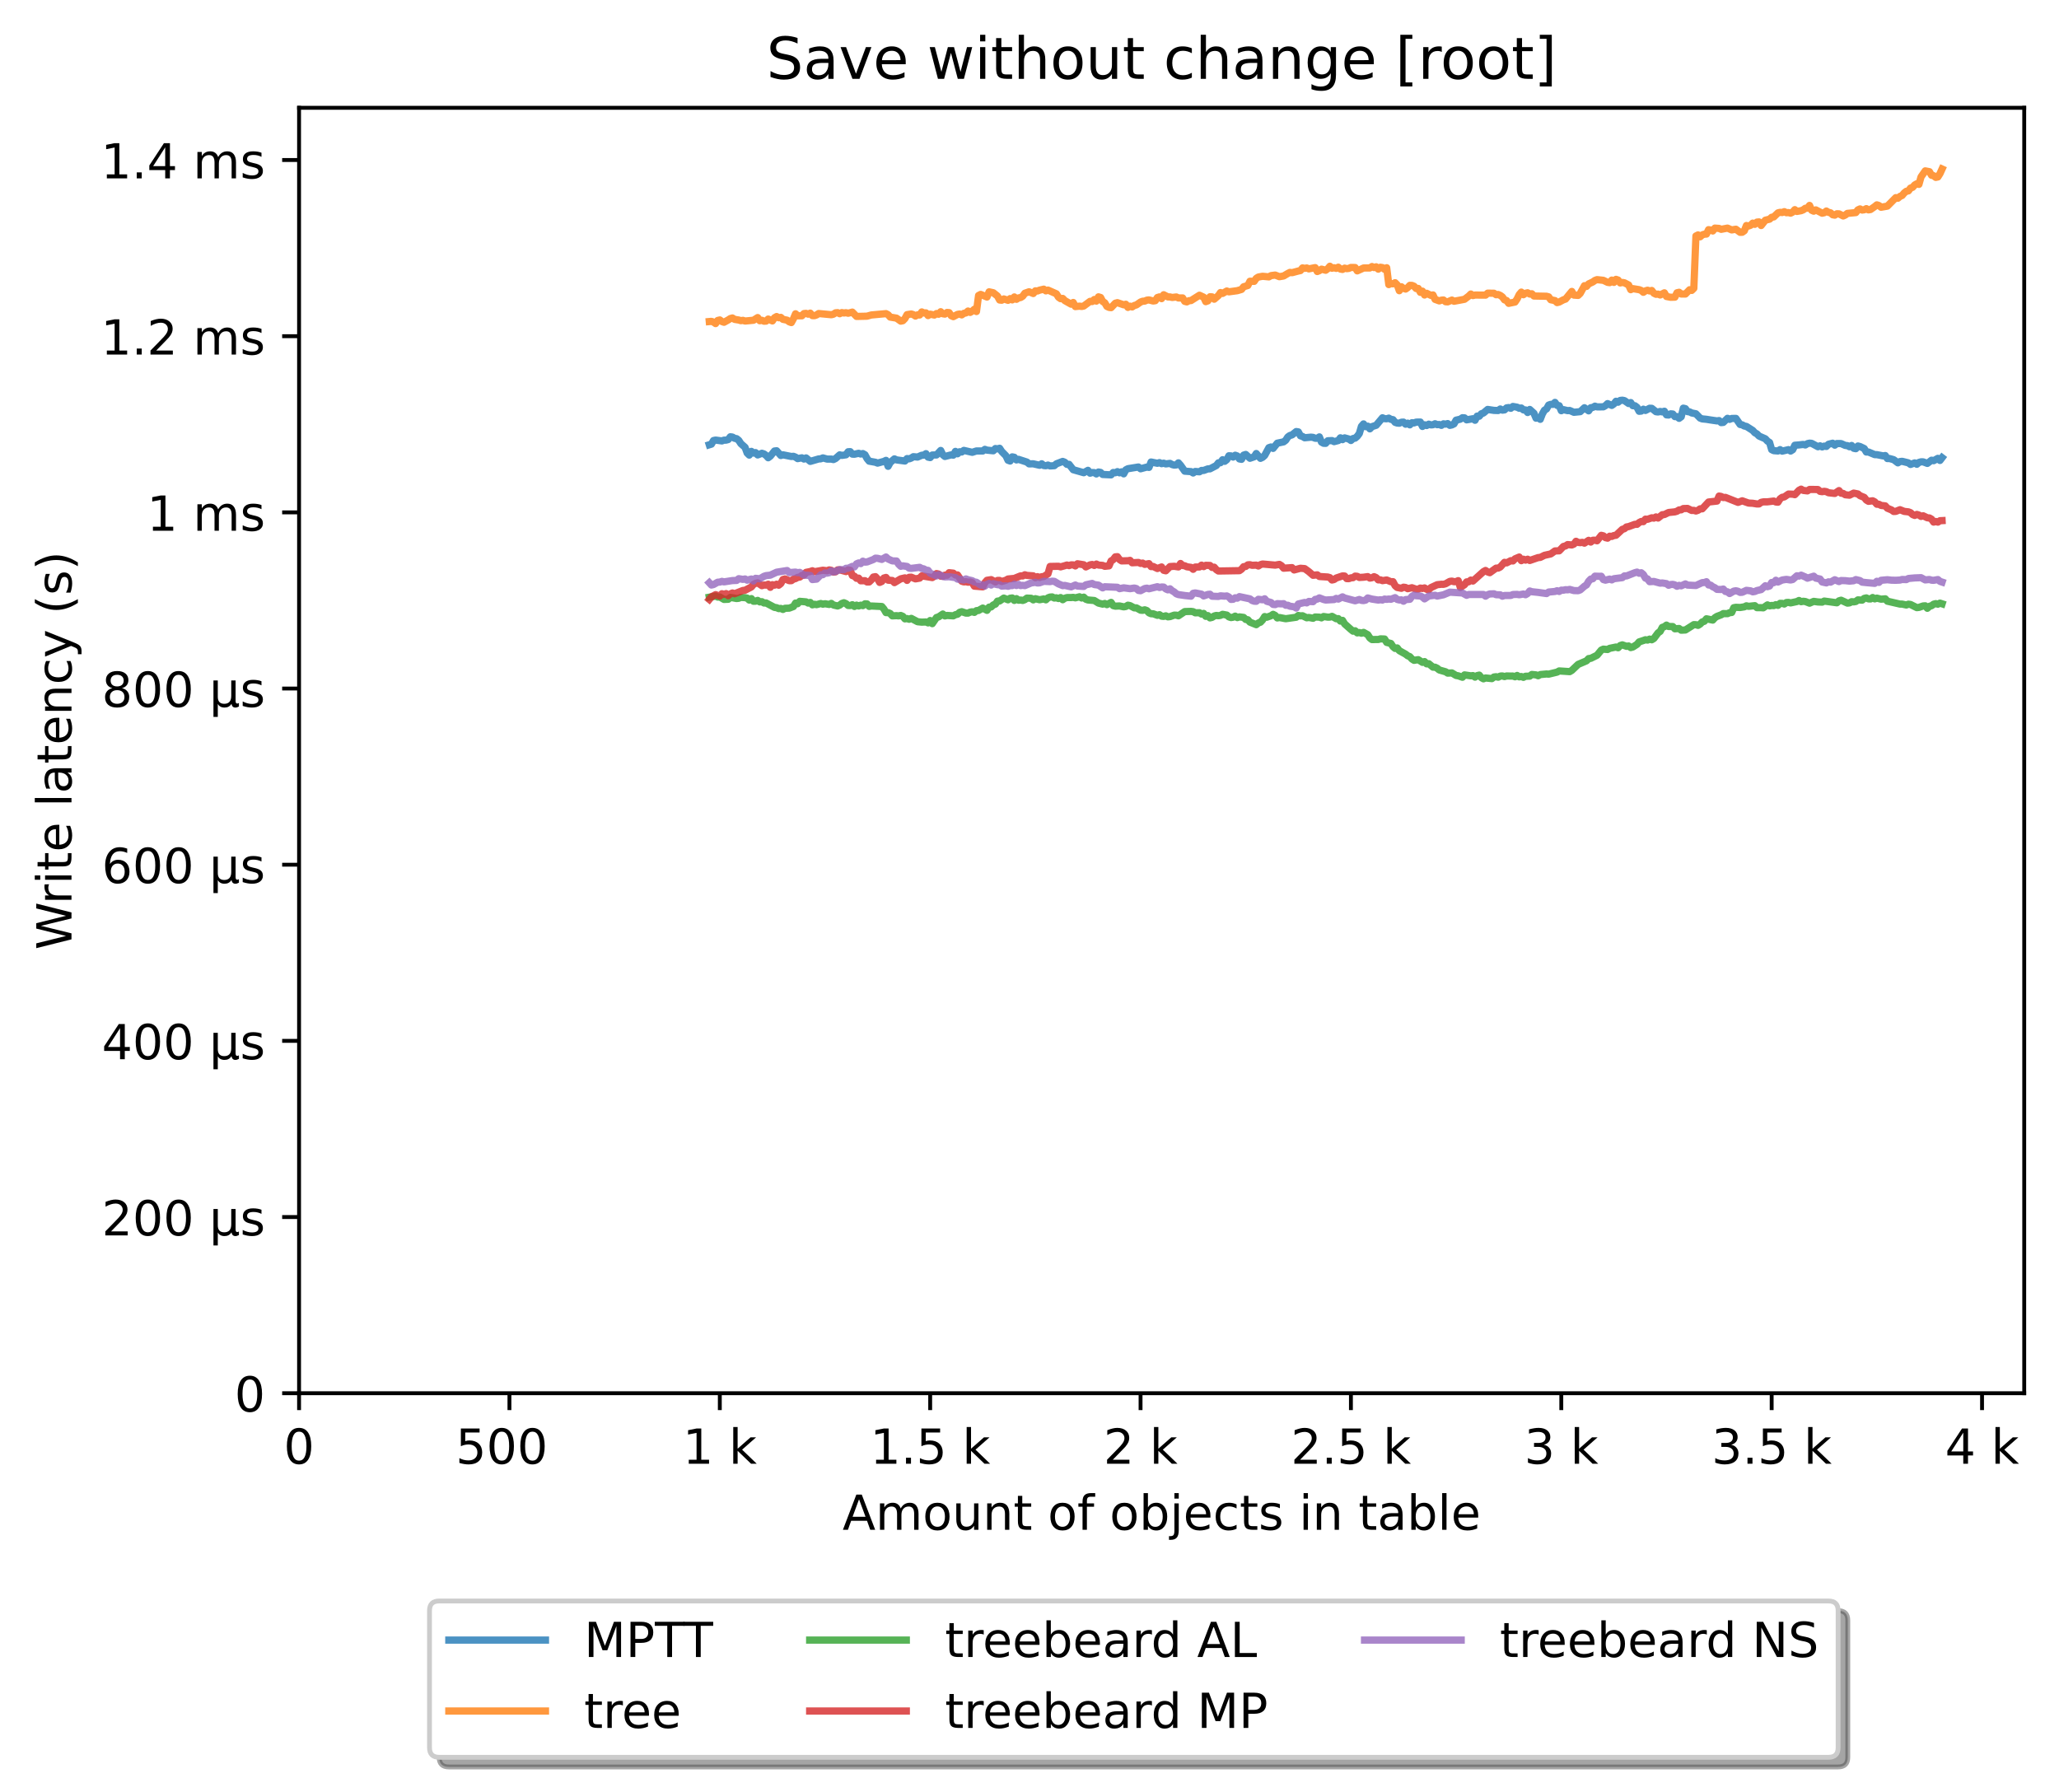 <?xml version="1.0" encoding="utf-8" standalone="no"?>
<!DOCTYPE svg PUBLIC "-//W3C//DTD SVG 1.1//EN"
  "http://www.w3.org/Graphics/SVG/1.1/DTD/svg11.dtd">
<!-- Created with matplotlib (https://matplotlib.org/) -->
<svg height="371.002pt" version="1.1" viewBox="0 0 426.229 371.002" width="426.229pt" xmlns="http://www.w3.org/2000/svg" xmlns:xlink="http://www.w3.org/1999/xlink">
 <defs>
  <style type="text/css">*{stroke-linecap:butt;stroke-linejoin:round;}</style>
 </defs>
 <g id="figure_1">
  <g id="patch_1">
   <path d="M 0 371.002 
L 426.229 371.002 
L 426.229 0 
L 0 0 
z
" style="fill:#ffffff;"/>
  </g>
  <g id="axes_1">
   <g id="patch_2">
    <path d="M 61.909 288.43 
L 419.029 288.43 
L 419.029 22.318 
L 61.909 22.318 
z
" style="fill:#ffffff;"/>
   </g>
   <g id="matplotlib.axis_1">
    <g id="xtick_1">
     <g id="line2d_1">
      <defs>
       <path d="M 0 0 
L 0 3.5 
" id="m978f4ad975" style="stroke:#000000;stroke-width:0.8;"/>
      </defs>
      <g>
       <use style="stroke:#000000;stroke-width:0.8;" x="61.909" xlink:href="#m978f4ad975" y="288.43"/>
      </g>
     </g>
     <g id="text_1">
      <!-- 0 -->
      <g transform="translate(58.728 303.029)scale(0.1 -0.1)">
       <defs>
        <path d="M 31.781 66.406 
Q 24.172 66.406 20.328 58.906 
Q 16.5 51.422 16.5 36.375 
Q 16.5 21.391 20.328 13.891 
Q 24.172 6.391 31.781 6.391 
Q 39.453 6.391 43.281 13.891 
Q 47.125 21.391 47.125 36.375 
Q 47.125 51.422 43.281 58.906 
Q 39.453 66.406 31.781 66.406 
z
M 31.781 74.219 
Q 44.047 74.219 50.516 64.516 
Q 56.984 54.828 56.984 36.375 
Q 56.984 17.969 50.516 8.266 
Q 44.047 -1.422 31.781 -1.422 
Q 19.531 -1.422 13.062 8.266 
Q 6.594 17.969 6.594 36.375 
Q 6.594 54.828 13.062 64.516 
Q 19.531 74.219 31.781 74.219 
z
" id="DejaVuSans-48"/>
       </defs>
       <use xlink:href="#DejaVuSans-48"/>
      </g>
     </g>
    </g>
    <g id="xtick_2">
     <g id="line2d_2">
      <g>
       <use style="stroke:#000000;stroke-width:0.8;" x="105.458" xlink:href="#m978f4ad975" y="288.43"/>
      </g>
     </g>
     <g id="text_2">
      <!-- 500  -->
      <g transform="translate(94.325 303.029)scale(0.1 -0.1)">
       <defs>
        <path d="M 10.797 72.906 
L 49.516 72.906 
L 49.516 64.594 
L 19.828 64.594 
L 19.828 46.734 
Q 21.969 47.469 24.109 47.828 
Q 26.266 48.188 28.422 48.188 
Q 40.625 48.188 47.75 41.5 
Q 54.891 34.812 54.891 23.391 
Q 54.891 11.625 47.562 5.094 
Q 40.234 -1.422 26.906 -1.422 
Q 22.312 -1.422 17.547 -0.641 
Q 12.797 0.141 7.719 1.703 
L 7.719 11.625 
Q 12.109 9.234 16.797 8.062 
Q 21.484 6.891 26.703 6.891 
Q 35.156 6.891 40.078 11.328 
Q 45.016 15.766 45.016 23.391 
Q 45.016 31 40.078 35.438 
Q 35.156 39.891 26.703 39.891 
Q 22.75 39.891 18.812 39.016 
Q 14.891 38.141 10.797 36.281 
z
" id="DejaVuSans-53"/>
        <path id="DejaVuSans-32"/>
       </defs>
       <use xlink:href="#DejaVuSans-53"/>
       <use x="63.623" xlink:href="#DejaVuSans-48"/>
       <use x="127.246" xlink:href="#DejaVuSans-48"/>
       <use x="190.869" xlink:href="#DejaVuSans-32"/>
      </g>
     </g>
    </g>
    <g id="xtick_3">
     <g id="line2d_3">
      <g>
       <use style="stroke:#000000;stroke-width:0.8;" x="149.007" xlink:href="#m978f4ad975" y="288.43"/>
      </g>
     </g>
     <g id="text_3">
      <!-- 1 k -->
      <g transform="translate(141.341 303.029)scale(0.1 -0.1)">
       <defs>
        <path d="M 12.406 8.297 
L 28.516 8.297 
L 28.516 63.922 
L 10.984 60.406 
L 10.984 69.391 
L 28.422 72.906 
L 38.281 72.906 
L 38.281 8.297 
L 54.391 8.297 
L 54.391 0 
L 12.406 0 
z
" id="DejaVuSans-49"/>
        <path d="M 9.078 75.984 
L 18.109 75.984 
L 18.109 31.109 
L 44.922 54.688 
L 56.391 54.688 
L 27.391 29.109 
L 57.625 0 
L 45.906 0 
L 18.109 26.703 
L 18.109 0 
L 9.078 0 
z
" id="DejaVuSans-107"/>
       </defs>
       <use xlink:href="#DejaVuSans-49"/>
       <use x="63.623" xlink:href="#DejaVuSans-32"/>
       <use x="95.41" xlink:href="#DejaVuSans-107"/>
      </g>
     </g>
    </g>
    <g id="xtick_4">
     <g id="line2d_4">
      <g>
       <use style="stroke:#000000;stroke-width:0.8;" x="192.555" xlink:href="#m978f4ad975" y="288.43"/>
      </g>
     </g>
     <g id="text_4">
      <!-- 1.5 k -->
      <g transform="translate(180.119 303.029)scale(0.1 -0.1)">
       <defs>
        <path d="M 10.688 12.406 
L 21 12.406 
L 21 0 
L 10.688 0 
z
" id="DejaVuSans-46"/>
       </defs>
       <use xlink:href="#DejaVuSans-49"/>
       <use x="63.623" xlink:href="#DejaVuSans-46"/>
       <use x="95.41" xlink:href="#DejaVuSans-53"/>
       <use x="159.033" xlink:href="#DejaVuSans-32"/>
       <use x="190.82" xlink:href="#DejaVuSans-107"/>
      </g>
     </g>
    </g>
    <g id="xtick_5">
     <g id="line2d_5">
      <g>
       <use style="stroke:#000000;stroke-width:0.8;" x="236.104" xlink:href="#m978f4ad975" y="288.43"/>
      </g>
     </g>
     <g id="text_5">
      <!-- 2 k -->
      <g transform="translate(228.438 303.029)scale(0.1 -0.1)">
       <defs>
        <path d="M 19.188 8.297 
L 53.609 8.297 
L 53.609 0 
L 7.328 0 
L 7.328 8.297 
Q 12.938 14.109 22.625 23.891 
Q 32.328 33.688 34.812 36.531 
Q 39.547 41.844 41.422 45.531 
Q 43.312 49.219 43.312 52.781 
Q 43.312 58.594 39.234 62.25 
Q 35.156 65.922 28.609 65.922 
Q 23.969 65.922 18.812 64.312 
Q 13.672 62.703 7.812 59.422 
L 7.812 69.391 
Q 13.766 71.781 18.938 73 
Q 24.125 74.219 28.422 74.219 
Q 39.75 74.219 46.484 68.547 
Q 53.219 62.891 53.219 53.422 
Q 53.219 48.922 51.531 44.891 
Q 49.859 40.875 45.406 35.406 
Q 44.188 33.984 37.641 27.219 
Q 31.109 20.453 19.188 8.297 
z
" id="DejaVuSans-50"/>
       </defs>
       <use xlink:href="#DejaVuSans-50"/>
       <use x="63.623" xlink:href="#DejaVuSans-32"/>
       <use x="95.41" xlink:href="#DejaVuSans-107"/>
      </g>
     </g>
    </g>
    <g id="xtick_6">
     <g id="line2d_6">
      <g>
       <use style="stroke:#000000;stroke-width:0.8;" x="279.652" xlink:href="#m978f4ad975" y="288.43"/>
      </g>
     </g>
     <g id="text_6">
      <!-- 2.5 k -->
      <g transform="translate(267.216 303.029)scale(0.1 -0.1)">
       <use xlink:href="#DejaVuSans-50"/>
       <use x="63.623" xlink:href="#DejaVuSans-46"/>
       <use x="95.41" xlink:href="#DejaVuSans-53"/>
       <use x="159.033" xlink:href="#DejaVuSans-32"/>
       <use x="190.82" xlink:href="#DejaVuSans-107"/>
      </g>
     </g>
    </g>
    <g id="xtick_7">
     <g id="line2d_7">
      <g>
       <use style="stroke:#000000;stroke-width:0.8;" x="323.201" xlink:href="#m978f4ad975" y="288.43"/>
      </g>
     </g>
     <g id="text_7">
      <!-- 3 k -->
      <g transform="translate(315.535 303.029)scale(0.1 -0.1)">
       <defs>
        <path d="M 40.578 39.312 
Q 47.656 37.797 51.625 33 
Q 55.609 28.219 55.609 21.188 
Q 55.609 10.406 48.188 4.484 
Q 40.766 -1.422 27.094 -1.422 
Q 22.516 -1.422 17.656 -0.516 
Q 12.797 0.391 7.625 2.203 
L 7.625 11.719 
Q 11.719 9.328 16.594 8.109 
Q 21.484 6.891 26.812 6.891 
Q 36.078 6.891 40.938 10.547 
Q 45.797 14.203 45.797 21.188 
Q 45.797 27.641 41.281 31.266 
Q 36.766 34.906 28.719 34.906 
L 20.219 34.906 
L 20.219 43.016 
L 29.109 43.016 
Q 36.375 43.016 40.234 45.922 
Q 44.094 48.828 44.094 54.297 
Q 44.094 59.906 40.109 62.906 
Q 36.141 65.922 28.719 65.922 
Q 24.656 65.922 20.016 65.031 
Q 15.375 64.156 9.812 62.312 
L 9.812 71.094 
Q 15.438 72.656 20.344 73.438 
Q 25.25 74.219 29.594 74.219 
Q 40.828 74.219 47.359 69.109 
Q 53.906 64.016 53.906 55.328 
Q 53.906 49.266 50.438 45.094 
Q 46.969 40.922 40.578 39.312 
z
" id="DejaVuSans-51"/>
       </defs>
       <use xlink:href="#DejaVuSans-51"/>
       <use x="63.623" xlink:href="#DejaVuSans-32"/>
       <use x="95.41" xlink:href="#DejaVuSans-107"/>
      </g>
     </g>
    </g>
    <g id="xtick_8">
     <g id="line2d_8">
      <g>
       <use style="stroke:#000000;stroke-width:0.8;" x="366.749" xlink:href="#m978f4ad975" y="288.43"/>
      </g>
     </g>
     <g id="text_8">
      <!-- 3.5 k -->
      <g transform="translate(354.313 303.029)scale(0.1 -0.1)">
       <use xlink:href="#DejaVuSans-51"/>
       <use x="63.623" xlink:href="#DejaVuSans-46"/>
       <use x="95.41" xlink:href="#DejaVuSans-53"/>
       <use x="159.033" xlink:href="#DejaVuSans-32"/>
       <use x="190.82" xlink:href="#DejaVuSans-107"/>
      </g>
     </g>
    </g>
    <g id="xtick_9">
     <g id="line2d_9">
      <g>
       <use style="stroke:#000000;stroke-width:0.8;" x="410.298" xlink:href="#m978f4ad975" y="288.43"/>
      </g>
     </g>
     <g id="text_9">
      <!-- 4 k -->
      <g transform="translate(402.632 303.029)scale(0.1 -0.1)">
       <defs>
        <path d="M 37.797 64.312 
L 12.891 25.391 
L 37.797 25.391 
z
M 35.203 72.906 
L 47.609 72.906 
L 47.609 25.391 
L 58.016 25.391 
L 58.016 17.188 
L 47.609 17.188 
L 47.609 0 
L 37.797 0 
L 37.797 17.188 
L 4.891 17.188 
L 4.891 26.703 
z
" id="DejaVuSans-52"/>
       </defs>
       <use xlink:href="#DejaVuSans-52"/>
       <use x="63.623" xlink:href="#DejaVuSans-32"/>
       <use x="95.41" xlink:href="#DejaVuSans-107"/>
      </g>
     </g>
    </g>
    <g id="text_10">
     <!-- Amount of objects in table -->
     <g transform="translate(174.411 316.707)scale(0.1 -0.1)">
      <defs>
       <path d="M 34.188 63.188 
L 20.797 26.906 
L 47.609 26.906 
z
M 28.609 72.906 
L 39.797 72.906 
L 67.578 0 
L 57.328 0 
L 50.688 18.703 
L 17.828 18.703 
L 11.188 0 
L 0.781 0 
z
" id="DejaVuSans-65"/>
       <path d="M 52 44.188 
Q 55.375 50.25 60.062 53.125 
Q 64.75 56 71.094 56 
Q 79.641 56 84.281 50.016 
Q 88.922 44.047 88.922 33.016 
L 88.922 0 
L 79.891 0 
L 79.891 32.719 
Q 79.891 40.578 77.094 44.375 
Q 74.312 48.188 68.609 48.188 
Q 61.625 48.188 57.562 43.547 
Q 53.516 38.922 53.516 30.906 
L 53.516 0 
L 44.484 0 
L 44.484 32.719 
Q 44.484 40.625 41.703 44.406 
Q 38.922 48.188 33.109 48.188 
Q 26.219 48.188 22.156 43.531 
Q 18.109 38.875 18.109 30.906 
L 18.109 0 
L 9.078 0 
L 9.078 54.688 
L 18.109 54.688 
L 18.109 46.188 
Q 21.188 51.219 25.484 53.609 
Q 29.781 56 35.688 56 
Q 41.656 56 45.828 52.969 
Q 50 49.953 52 44.188 
z
" id="DejaVuSans-109"/>
       <path d="M 30.609 48.391 
Q 23.391 48.391 19.188 42.75 
Q 14.984 37.109 14.984 27.297 
Q 14.984 17.484 19.156 11.844 
Q 23.344 6.203 30.609 6.203 
Q 37.797 6.203 41.984 11.859 
Q 46.188 17.531 46.188 27.297 
Q 46.188 37.016 41.984 42.703 
Q 37.797 48.391 30.609 48.391 
z
M 30.609 56 
Q 42.328 56 49.016 48.375 
Q 55.719 40.766 55.719 27.297 
Q 55.719 13.875 49.016 6.219 
Q 42.328 -1.422 30.609 -1.422 
Q 18.844 -1.422 12.172 6.219 
Q 5.516 13.875 5.516 27.297 
Q 5.516 40.766 12.172 48.375 
Q 18.844 56 30.609 56 
z
" id="DejaVuSans-111"/>
       <path d="M 8.5 21.578 
L 8.5 54.688 
L 17.484 54.688 
L 17.484 21.922 
Q 17.484 14.156 20.5 10.266 
Q 23.531 6.391 29.594 6.391 
Q 36.859 6.391 41.078 11.031 
Q 45.312 15.672 45.312 23.688 
L 45.312 54.688 
L 54.297 54.688 
L 54.297 0 
L 45.312 0 
L 45.312 8.406 
Q 42.047 3.422 37.719 1 
Q 33.406 -1.422 27.688 -1.422 
Q 18.266 -1.422 13.375 4.438 
Q 8.5 10.297 8.5 21.578 
z
M 31.109 56 
z
" id="DejaVuSans-117"/>
       <path d="M 54.891 33.016 
L 54.891 0 
L 45.906 0 
L 45.906 32.719 
Q 45.906 40.484 42.875 44.328 
Q 39.844 48.188 33.797 48.188 
Q 26.516 48.188 22.312 43.547 
Q 18.109 38.922 18.109 30.906 
L 18.109 0 
L 9.078 0 
L 9.078 54.688 
L 18.109 54.688 
L 18.109 46.188 
Q 21.344 51.125 25.703 53.562 
Q 30.078 56 35.797 56 
Q 45.219 56 50.047 50.172 
Q 54.891 44.344 54.891 33.016 
z
" id="DejaVuSans-110"/>
       <path d="M 18.312 70.219 
L 18.312 54.688 
L 36.812 54.688 
L 36.812 47.703 
L 18.312 47.703 
L 18.312 18.016 
Q 18.312 11.328 20.141 9.422 
Q 21.969 7.516 27.594 7.516 
L 36.812 7.516 
L 36.812 0 
L 27.594 0 
Q 17.188 0 13.234 3.875 
Q 9.281 7.766 9.281 18.016 
L 9.281 47.703 
L 2.688 47.703 
L 2.688 54.688 
L 9.281 54.688 
L 9.281 70.219 
z
" id="DejaVuSans-116"/>
       <path d="M 37.109 75.984 
L 37.109 68.5 
L 28.516 68.5 
Q 23.688 68.5 21.797 66.547 
Q 19.922 64.594 19.922 59.516 
L 19.922 54.688 
L 34.719 54.688 
L 34.719 47.703 
L 19.922 47.703 
L 19.922 0 
L 10.891 0 
L 10.891 47.703 
L 2.297 47.703 
L 2.297 54.688 
L 10.891 54.688 
L 10.891 58.5 
Q 10.891 67.625 15.141 71.797 
Q 19.391 75.984 28.609 75.984 
z
" id="DejaVuSans-102"/>
       <path d="M 48.688 27.297 
Q 48.688 37.203 44.609 42.844 
Q 40.531 48.484 33.406 48.484 
Q 26.266 48.484 22.188 42.844 
Q 18.109 37.203 18.109 27.297 
Q 18.109 17.391 22.188 11.75 
Q 26.266 6.109 33.406 6.109 
Q 40.531 6.109 44.609 11.75 
Q 48.688 17.391 48.688 27.297 
z
M 18.109 46.391 
Q 20.953 51.266 25.266 53.625 
Q 29.594 56 35.594 56 
Q 45.562 56 51.781 48.094 
Q 58.016 40.188 58.016 27.297 
Q 58.016 14.406 51.781 6.484 
Q 45.562 -1.422 35.594 -1.422 
Q 29.594 -1.422 25.266 0.953 
Q 20.953 3.328 18.109 8.203 
L 18.109 0 
L 9.078 0 
L 9.078 75.984 
L 18.109 75.984 
z
" id="DejaVuSans-98"/>
       <path d="M 9.422 54.688 
L 18.406 54.688 
L 18.406 -0.984 
Q 18.406 -11.422 14.422 -16.109 
Q 10.453 -20.797 1.609 -20.797 
L -1.812 -20.797 
L -1.812 -13.188 
L 0.594 -13.188 
Q 5.719 -13.188 7.562 -10.812 
Q 9.422 -8.453 9.422 -0.984 
z
M 9.422 75.984 
L 18.406 75.984 
L 18.406 64.594 
L 9.422 64.594 
z
" id="DejaVuSans-106"/>
       <path d="M 56.203 29.594 
L 56.203 25.203 
L 14.891 25.203 
Q 15.484 15.922 20.484 11.062 
Q 25.484 6.203 34.422 6.203 
Q 39.594 6.203 44.453 7.469 
Q 49.312 8.734 54.109 11.281 
L 54.109 2.781 
Q 49.266 0.734 44.188 -0.344 
Q 39.109 -1.422 33.891 -1.422 
Q 20.797 -1.422 13.156 6.188 
Q 5.516 13.812 5.516 26.812 
Q 5.516 40.234 12.766 48.109 
Q 20.016 56 32.328 56 
Q 43.359 56 49.781 48.891 
Q 56.203 41.797 56.203 29.594 
z
M 47.219 32.234 
Q 47.125 39.594 43.094 43.984 
Q 39.062 48.391 32.422 48.391 
Q 24.906 48.391 20.391 44.141 
Q 15.875 39.891 15.188 32.172 
z
" id="DejaVuSans-101"/>
       <path d="M 48.781 52.594 
L 48.781 44.188 
Q 44.969 46.297 41.141 47.344 
Q 37.312 48.391 33.406 48.391 
Q 24.656 48.391 19.812 42.844 
Q 14.984 37.312 14.984 27.297 
Q 14.984 17.281 19.812 11.734 
Q 24.656 6.203 33.406 6.203 
Q 37.312 6.203 41.141 7.25 
Q 44.969 8.297 48.781 10.406 
L 48.781 2.094 
Q 45.016 0.344 40.984 -0.531 
Q 36.969 -1.422 32.422 -1.422 
Q 20.062 -1.422 12.781 6.344 
Q 5.516 14.109 5.516 27.297 
Q 5.516 40.672 12.859 48.328 
Q 20.219 56 33.016 56 
Q 37.156 56 41.109 55.141 
Q 45.062 54.297 48.781 52.594 
z
" id="DejaVuSans-99"/>
       <path d="M 44.281 53.078 
L 44.281 44.578 
Q 40.484 46.531 36.375 47.5 
Q 32.281 48.484 27.875 48.484 
Q 21.188 48.484 17.844 46.438 
Q 14.5 44.391 14.5 40.281 
Q 14.5 37.156 16.891 35.375 
Q 19.281 33.594 26.516 31.984 
L 29.594 31.297 
Q 39.156 29.25 43.188 25.516 
Q 47.219 21.781 47.219 15.094 
Q 47.219 7.469 41.188 3.016 
Q 35.156 -1.422 24.609 -1.422 
Q 20.219 -1.422 15.453 -0.562 
Q 10.688 0.297 5.422 2 
L 5.422 11.281 
Q 10.406 8.688 15.234 7.391 
Q 20.062 6.109 24.812 6.109 
Q 31.156 6.109 34.562 8.281 
Q 37.984 10.453 37.984 14.406 
Q 37.984 18.062 35.516 20.016 
Q 33.062 21.969 24.703 23.781 
L 21.578 24.516 
Q 13.234 26.266 9.516 29.906 
Q 5.812 33.547 5.812 39.891 
Q 5.812 47.609 11.281 51.797 
Q 16.75 56 26.812 56 
Q 31.781 56 36.172 55.266 
Q 40.578 54.547 44.281 53.078 
z
" id="DejaVuSans-115"/>
       <path d="M 9.422 54.688 
L 18.406 54.688 
L 18.406 0 
L 9.422 0 
z
M 9.422 75.984 
L 18.406 75.984 
L 18.406 64.594 
L 9.422 64.594 
z
" id="DejaVuSans-105"/>
       <path d="M 34.281 27.484 
Q 23.391 27.484 19.188 25 
Q 14.984 22.516 14.984 16.5 
Q 14.984 11.719 18.141 8.906 
Q 21.297 6.109 26.703 6.109 
Q 34.188 6.109 38.703 11.406 
Q 43.219 16.703 43.219 25.484 
L 43.219 27.484 
z
M 52.203 31.203 
L 52.203 0 
L 43.219 0 
L 43.219 8.297 
Q 40.141 3.328 35.547 0.953 
Q 30.953 -1.422 24.312 -1.422 
Q 15.922 -1.422 10.953 3.297 
Q 6 8.016 6 15.922 
Q 6 25.141 12.172 29.828 
Q 18.359 34.516 30.609 34.516 
L 43.219 34.516 
L 43.219 35.406 
Q 43.219 41.609 39.141 45 
Q 35.062 48.391 27.688 48.391 
Q 23 48.391 18.547 47.266 
Q 14.109 46.141 10.016 43.891 
L 10.016 52.203 
Q 14.938 54.109 19.578 55.047 
Q 24.219 56 28.609 56 
Q 40.484 56 46.344 49.844 
Q 52.203 43.703 52.203 31.203 
z
" id="DejaVuSans-97"/>
       <path d="M 9.422 75.984 
L 18.406 75.984 
L 18.406 0 
L 9.422 0 
z
" id="DejaVuSans-108"/>
      </defs>
      <use xlink:href="#DejaVuSans-65"/>
      <use x="68.408" xlink:href="#DejaVuSans-109"/>
      <use x="165.82" xlink:href="#DejaVuSans-111"/>
      <use x="227.002" xlink:href="#DejaVuSans-117"/>
      <use x="290.381" xlink:href="#DejaVuSans-110"/>
      <use x="353.76" xlink:href="#DejaVuSans-116"/>
      <use x="392.969" xlink:href="#DejaVuSans-32"/>
      <use x="424.756" xlink:href="#DejaVuSans-111"/>
      <use x="485.938" xlink:href="#DejaVuSans-102"/>
      <use x="521.143" xlink:href="#DejaVuSans-32"/>
      <use x="552.93" xlink:href="#DejaVuSans-111"/>
      <use x="614.111" xlink:href="#DejaVuSans-98"/>
      <use x="677.588" xlink:href="#DejaVuSans-106"/>
      <use x="705.371" xlink:href="#DejaVuSans-101"/>
      <use x="766.895" xlink:href="#DejaVuSans-99"/>
      <use x="821.875" xlink:href="#DejaVuSans-116"/>
      <use x="861.084" xlink:href="#DejaVuSans-115"/>
      <use x="913.184" xlink:href="#DejaVuSans-32"/>
      <use x="944.971" xlink:href="#DejaVuSans-105"/>
      <use x="972.754" xlink:href="#DejaVuSans-110"/>
      <use x="1036.133" xlink:href="#DejaVuSans-32"/>
      <use x="1067.92" xlink:href="#DejaVuSans-116"/>
      <use x="1107.129" xlink:href="#DejaVuSans-97"/>
      <use x="1168.408" xlink:href="#DejaVuSans-98"/>
      <use x="1231.885" xlink:href="#DejaVuSans-108"/>
      <use x="1259.668" xlink:href="#DejaVuSans-101"/>
     </g>
    </g>
   </g>
   <g id="matplotlib.axis_2">
    <g id="ytick_1">
     <g id="line2d_10">
      <defs>
       <path d="M 0 0 
L -3.5 0 
" id="ma1fd8c1b51" style="stroke:#000000;stroke-width:0.8;"/>
      </defs>
      <g>
       <use style="stroke:#000000;stroke-width:0.8;" x="61.909" xlink:href="#ma1fd8c1b51" y="288.43"/>
      </g>
     </g>
     <g id="text_11">
      <!-- 0 -->
      <g transform="translate(48.547 292.229)scale(0.1 -0.1)">
       <use xlink:href="#DejaVuSans-48"/>
      </g>
     </g>
    </g>
    <g id="ytick_2">
     <g id="line2d_11">
      <g>
       <use style="stroke:#000000;stroke-width:0.8;" x="61.909" xlink:href="#ma1fd8c1b51" y="251.958"/>
      </g>
     </g>
     <g id="text_12">
      <!-- 200 µs -->
      <g transform="translate(21.072 255.758)scale(0.1 -0.1)">
       <defs>
        <path d="M 8.5 -20.797 
L 8.5 54.688 
L 17.484 54.688 
L 17.484 20.703 
Q 17.484 13.625 20.844 10 
Q 24.219 6.391 30.812 6.391 
Q 38.031 6.391 41.672 10.484 
Q 45.312 14.594 45.312 22.797 
L 45.312 54.688 
L 54.297 54.688 
L 54.297 12.594 
Q 54.297 9.672 55.141 8.281 
Q 56 6.891 57.812 6.891 
Q 58.25 6.891 59.031 7.156 
Q 59.812 7.422 61.188 8.016 
L 61.188 0.781 
Q 59.188 -0.344 57.391 -0.875 
Q 55.609 -1.422 53.906 -1.422 
Q 50.531 -1.422 48.531 0.484 
Q 46.531 2.391 45.797 6.297 
Q 43.359 2.438 39.812 0.5 
Q 36.281 -1.422 31.5 -1.422 
Q 26.516 -1.422 23.016 0.484 
Q 19.531 2.391 17.484 6.203 
L 17.484 -20.797 
z
" id="DejaVuSans-181"/>
       </defs>
       <use xlink:href="#DejaVuSans-50"/>
       <use x="63.623" xlink:href="#DejaVuSans-48"/>
       <use x="127.246" xlink:href="#DejaVuSans-48"/>
       <use x="190.869" xlink:href="#DejaVuSans-32"/>
       <use x="222.656" xlink:href="#DejaVuSans-181"/>
       <use x="286.279" xlink:href="#DejaVuSans-115"/>
      </g>
     </g>
    </g>
    <g id="ytick_3">
     <g id="line2d_12">
      <g>
       <use style="stroke:#000000;stroke-width:0.8;" x="61.909" xlink:href="#ma1fd8c1b51" y="215.487"/>
      </g>
     </g>
     <g id="text_13">
      <!-- 400 µs -->
      <g transform="translate(21.072 219.286)scale(0.1 -0.1)">
       <use xlink:href="#DejaVuSans-52"/>
       <use x="63.623" xlink:href="#DejaVuSans-48"/>
       <use x="127.246" xlink:href="#DejaVuSans-48"/>
       <use x="190.869" xlink:href="#DejaVuSans-32"/>
       <use x="222.656" xlink:href="#DejaVuSans-181"/>
       <use x="286.279" xlink:href="#DejaVuSans-115"/>
      </g>
     </g>
    </g>
    <g id="ytick_4">
     <g id="line2d_13">
      <g>
       <use style="stroke:#000000;stroke-width:0.8;" x="61.909" xlink:href="#ma1fd8c1b51" y="179.015"/>
      </g>
     </g>
     <g id="text_14">
      <!-- 600 µs -->
      <g transform="translate(21.072 182.814)scale(0.1 -0.1)">
       <defs>
        <path d="M 33.016 40.375 
Q 26.375 40.375 22.484 35.828 
Q 18.609 31.297 18.609 23.391 
Q 18.609 15.531 22.484 10.953 
Q 26.375 6.391 33.016 6.391 
Q 39.656 6.391 43.531 10.953 
Q 47.406 15.531 47.406 23.391 
Q 47.406 31.297 43.531 35.828 
Q 39.656 40.375 33.016 40.375 
z
M 52.594 71.297 
L 52.594 62.312 
Q 48.875 64.062 45.094 64.984 
Q 41.312 65.922 37.594 65.922 
Q 27.828 65.922 22.672 59.328 
Q 17.531 52.734 16.797 39.406 
Q 19.672 43.656 24.016 45.922 
Q 28.375 48.188 33.594 48.188 
Q 44.578 48.188 50.953 41.516 
Q 57.328 34.859 57.328 23.391 
Q 57.328 12.156 50.688 5.359 
Q 44.047 -1.422 33.016 -1.422 
Q 20.359 -1.422 13.672 8.266 
Q 6.984 17.969 6.984 36.375 
Q 6.984 53.656 15.188 63.938 
Q 23.391 74.219 37.203 74.219 
Q 40.922 74.219 44.703 73.484 
Q 48.484 72.75 52.594 71.297 
z
" id="DejaVuSans-54"/>
       </defs>
       <use xlink:href="#DejaVuSans-54"/>
       <use x="63.623" xlink:href="#DejaVuSans-48"/>
       <use x="127.246" xlink:href="#DejaVuSans-48"/>
       <use x="190.869" xlink:href="#DejaVuSans-32"/>
       <use x="222.656" xlink:href="#DejaVuSans-181"/>
       <use x="286.279" xlink:href="#DejaVuSans-115"/>
      </g>
     </g>
    </g>
    <g id="ytick_5">
     <g id="line2d_14">
      <g>
       <use style="stroke:#000000;stroke-width:0.8;" x="61.909" xlink:href="#ma1fd8c1b51" y="142.543"/>
      </g>
     </g>
     <g id="text_15">
      <!-- 800 µs -->
      <g transform="translate(21.072 146.343)scale(0.1 -0.1)">
       <defs>
        <path d="M 31.781 34.625 
Q 24.75 34.625 20.719 30.859 
Q 16.703 27.094 16.703 20.516 
Q 16.703 13.922 20.719 10.156 
Q 24.75 6.391 31.781 6.391 
Q 38.812 6.391 42.859 10.172 
Q 46.922 13.969 46.922 20.516 
Q 46.922 27.094 42.891 30.859 
Q 38.875 34.625 31.781 34.625 
z
M 21.922 38.812 
Q 15.578 40.375 12.031 44.719 
Q 8.5 49.078 8.5 55.328 
Q 8.5 64.062 14.719 69.141 
Q 20.953 74.219 31.781 74.219 
Q 42.672 74.219 48.875 69.141 
Q 55.078 64.062 55.078 55.328 
Q 55.078 49.078 51.531 44.719 
Q 48 40.375 41.703 38.812 
Q 48.828 37.156 52.797 32.312 
Q 56.781 27.484 56.781 20.516 
Q 56.781 9.906 50.312 4.234 
Q 43.844 -1.422 31.781 -1.422 
Q 19.734 -1.422 13.25 4.234 
Q 6.781 9.906 6.781 20.516 
Q 6.781 27.484 10.781 32.312 
Q 14.797 37.156 21.922 38.812 
z
M 18.312 54.391 
Q 18.312 48.734 21.844 45.562 
Q 25.391 42.391 31.781 42.391 
Q 38.141 42.391 41.719 45.562 
Q 45.312 48.734 45.312 54.391 
Q 45.312 60.062 41.719 63.234 
Q 38.141 66.406 31.781 66.406 
Q 25.391 66.406 21.844 63.234 
Q 18.312 60.062 18.312 54.391 
z
" id="DejaVuSans-56"/>
       </defs>
       <use xlink:href="#DejaVuSans-56"/>
       <use x="63.623" xlink:href="#DejaVuSans-48"/>
       <use x="127.246" xlink:href="#DejaVuSans-48"/>
       <use x="190.869" xlink:href="#DejaVuSans-32"/>
       <use x="222.656" xlink:href="#DejaVuSans-181"/>
       <use x="286.279" xlink:href="#DejaVuSans-115"/>
      </g>
     </g>
    </g>
    <g id="ytick_6">
     <g id="line2d_15">
      <g>
       <use style="stroke:#000000;stroke-width:0.8;" x="61.909" xlink:href="#ma1fd8c1b51" y="106.072"/>
      </g>
     </g>
     <g id="text_16">
      <!-- 1 ms -->
      <g transform="translate(30.419 109.871)scale(0.1 -0.1)">
       <use xlink:href="#DejaVuSans-49"/>
       <use x="63.623" xlink:href="#DejaVuSans-32"/>
       <use x="95.41" xlink:href="#DejaVuSans-109"/>
       <use x="192.822" xlink:href="#DejaVuSans-115"/>
      </g>
     </g>
    </g>
    <g id="ytick_7">
     <g id="line2d_16">
      <g>
       <use style="stroke:#000000;stroke-width:0.8;" x="61.909" xlink:href="#ma1fd8c1b51" y="69.6"/>
      </g>
     </g>
     <g id="text_17">
      <!-- 1.2 ms -->
      <g transform="translate(20.878 73.399)scale(0.1 -0.1)">
       <use xlink:href="#DejaVuSans-49"/>
       <use x="63.623" xlink:href="#DejaVuSans-46"/>
       <use x="95.41" xlink:href="#DejaVuSans-50"/>
       <use x="159.033" xlink:href="#DejaVuSans-32"/>
       <use x="190.82" xlink:href="#DejaVuSans-109"/>
       <use x="288.232" xlink:href="#DejaVuSans-115"/>
      </g>
     </g>
    </g>
    <g id="ytick_8">
     <g id="line2d_17">
      <g>
       <use style="stroke:#000000;stroke-width:0.8;" x="61.909" xlink:href="#ma1fd8c1b51" y="33.128"/>
      </g>
     </g>
     <g id="text_18">
      <!-- 1.4 ms -->
      <g transform="translate(20.878 36.928)scale(0.1 -0.1)">
       <use xlink:href="#DejaVuSans-49"/>
       <use x="63.623" xlink:href="#DejaVuSans-46"/>
       <use x="95.41" xlink:href="#DejaVuSans-52"/>
       <use x="159.033" xlink:href="#DejaVuSans-32"/>
       <use x="190.82" xlink:href="#DejaVuSans-109"/>
       <use x="288.232" xlink:href="#DejaVuSans-115"/>
      </g>
     </g>
    </g>
    <g id="text_19">
     <!-- Write latency (s) -->
     <g transform="translate(14.798 196.626)rotate(-90)scale(0.1 -0.1)">
      <defs>
       <path d="M 3.328 72.906 
L 13.281 72.906 
L 28.609 11.281 
L 43.891 72.906 
L 54.984 72.906 
L 70.312 11.281 
L 85.594 72.906 
L 95.609 72.906 
L 77.297 0 
L 64.891 0 
L 49.516 63.281 
L 33.984 0 
L 21.578 0 
z
" id="DejaVuSans-87"/>
       <path d="M 41.109 46.297 
Q 39.594 47.172 37.812 47.578 
Q 36.031 48 33.891 48 
Q 26.266 48 22.188 43.047 
Q 18.109 38.094 18.109 28.812 
L 18.109 0 
L 9.078 0 
L 9.078 54.688 
L 18.109 54.688 
L 18.109 46.188 
Q 20.953 51.172 25.484 53.578 
Q 30.031 56 36.531 56 
Q 37.453 56 38.578 55.875 
Q 39.703 55.766 41.062 55.516 
z
" id="DejaVuSans-114"/>
       <path d="M 32.172 -5.078 
Q 28.375 -14.844 24.75 -17.812 
Q 21.141 -20.797 15.094 -20.797 
L 7.906 -20.797 
L 7.906 -13.281 
L 13.188 -13.281 
Q 16.891 -13.281 18.938 -11.516 
Q 21 -9.766 23.484 -3.219 
L 25.094 0.875 
L 2.984 54.688 
L 12.5 54.688 
L 29.594 11.922 
L 46.688 54.688 
L 56.203 54.688 
z
" id="DejaVuSans-121"/>
       <path d="M 31 75.875 
Q 24.469 64.656 21.281 53.656 
Q 18.109 42.672 18.109 31.391 
Q 18.109 20.125 21.312 9.062 
Q 24.516 -2 31 -13.188 
L 23.188 -13.188 
Q 15.875 -1.703 12.234 9.375 
Q 8.594 20.453 8.594 31.391 
Q 8.594 42.281 12.203 53.312 
Q 15.828 64.359 23.188 75.875 
z
" id="DejaVuSans-40"/>
       <path d="M 8.016 75.875 
L 15.828 75.875 
Q 23.141 64.359 26.781 53.312 
Q 30.422 42.281 30.422 31.391 
Q 30.422 20.453 26.781 9.375 
Q 23.141 -1.703 15.828 -13.188 
L 8.016 -13.188 
Q 14.5 -2 17.703 9.062 
Q 20.906 20.125 20.906 31.391 
Q 20.906 42.672 17.703 53.656 
Q 14.5 64.656 8.016 75.875 
z
" id="DejaVuSans-41"/>
      </defs>
      <use xlink:href="#DejaVuSans-87"/>
      <use x="94.377" xlink:href="#DejaVuSans-114"/>
      <use x="135.49" xlink:href="#DejaVuSans-105"/>
      <use x="163.273" xlink:href="#DejaVuSans-116"/>
      <use x="202.482" xlink:href="#DejaVuSans-101"/>
      <use x="264.006" xlink:href="#DejaVuSans-32"/>
      <use x="295.793" xlink:href="#DejaVuSans-108"/>
      <use x="323.576" xlink:href="#DejaVuSans-97"/>
      <use x="384.855" xlink:href="#DejaVuSans-116"/>
      <use x="424.064" xlink:href="#DejaVuSans-101"/>
      <use x="485.588" xlink:href="#DejaVuSans-110"/>
      <use x="548.967" xlink:href="#DejaVuSans-99"/>
      <use x="603.947" xlink:href="#DejaVuSans-121"/>
      <use x="663.127" xlink:href="#DejaVuSans-32"/>
      <use x="694.914" xlink:href="#DejaVuSans-40"/>
      <use x="733.928" xlink:href="#DejaVuSans-115"/>
      <use x="786.027" xlink:href="#DejaVuSans-41"/>
     </g>
    </g>
   </g>
   <g id="line2d_18">
    <path clip-path="url(#p029d217f4a)" d="M 146.829 92.083 
L 147.265 91.948 
L 147.7 91.204 
L 148.136 91.109 
L 149.442 91.283 
L 149.877 91.12 
L 150.313 91.117 
L 150.748 90.994 
L 151.184 90.427 
L 151.619 90.479 
L 152.055 90.738 
L 152.49 90.82 
L 152.926 91.169 
L 153.361 91.836 
L 154.232 92.609 
L 154.668 93.789 
L 155.103 94.215 
L 155.539 93.445 
L 155.974 93.8 
L 156.41 93.7 
L 156.845 94.183 
L 157.716 93.839 
L 158.152 93.972 
L 158.587 94.284 
L 159.023 94.767 
L 159.458 94.438 
L 160.329 93.371 
L 160.765 93.32 
L 161.636 94.302 
L 162.071 94.157 
L 163.813 94.505 
L 164.249 94.466 
L 164.684 94.641 
L 165.119 94.944 
L 165.99 94.779 
L 166.426 95.036 
L 166.861 94.798 
L 167.732 95.519 
L 169.474 95.012 
L 169.91 94.989 
L 170.345 94.795 
L 171.216 95.044 
L 172.087 95.04 
L 172.523 95.143 
L 172.958 94.935 
L 173.829 94.166 
L 174.265 94.279 
L 175.136 94.153 
L 175.571 93.525 
L 176.007 93.504 
L 176.442 94.016 
L 176.878 94.036 
L 177.749 93.843 
L 178.184 93.996 
L 178.62 93.9 
L 179.055 94.144 
L 179.49 94.945 
L 179.926 95.473 
L 181.232 95.704 
L 181.668 95.877 
L 182.974 95.52 
L 183.41 95.307 
L 183.845 96.537 
L 184.281 95.746 
L 185.152 95.002 
L 185.587 95.211 
L 187.329 95.441 
L 187.765 94.94 
L 188.2 94.992 
L 188.636 94.833 
L 189.071 94.546 
L 189.942 94.623 
L 190.813 94.244 
L 191.249 94.225 
L 191.684 93.92 
L 192.12 94.641 
L 192.555 94.732 
L 192.991 94.199 
L 193.862 94.189 
L 194.732 93.256 
L 195.168 94.145 
L 195.603 94.5 
L 196.91 94.166 
L 197.345 94.226 
L 197.781 93.451 
L 198.216 93.948 
L 198.652 93.524 
L 199.087 93.571 
L 199.523 93.244 
L 200.829 93.544 
L 201.265 93.641 
L 202.136 93.356 
L 203.442 93.367 
L 203.878 93.032 
L 204.313 93.189 
L 205.62 93.325 
L 206.055 92.855 
L 206.491 92.931 
L 206.926 92.805 
L 207.362 93.472 
L 208.233 94.353 
L 208.668 95.286 
L 209.104 95.445 
L 209.539 94.58 
L 209.974 94.671 
L 210.41 95.214 
L 210.845 95.097 
L 212.587 95.664 
L 213.023 96.032 
L 213.894 96.022 
L 215.2 96.321 
L 215.636 96.014 
L 216.071 96.376 
L 216.507 96.42 
L 216.942 96.28 
L 217.378 96.461 
L 218.249 96.408 
L 218.684 96.023 
L 219.991 95.525 
L 220.426 95.696 
L 220.862 96.134 
L 221.297 96.129 
L 222.168 97.244 
L 224.346 97.863 
L 225.216 97.372 
L 225.652 97.961 
L 226.087 97.825 
L 226.523 97.842 
L 226.958 98.116 
L 227.394 97.718 
L 227.829 97.801 
L 228.265 98.226 
L 230.007 98.307 
L 230.442 97.816 
L 230.878 97.872 
L 231.313 97.642 
L 231.749 97.888 
L 232.184 97.678 
L 232.62 98.098 
L 233.055 97.262 
L 233.491 97.034 
L 235.668 96.681 
L 236.104 97.05 
L 237.41 96.696 
L 237.846 96.763 
L 238.281 95.649 
L 239.588 95.914 
L 240.023 95.773 
L 240.458 95.993 
L 240.894 95.89 
L 241.329 96.042 
L 242.2 95.931 
L 242.636 96.174 
L 243.071 96.287 
L 243.507 96.249 
L 243.942 95.821 
L 244.378 96.312 
L 245.249 97.544 
L 246.555 97.635 
L 246.991 97.92 
L 247.426 97.604 
L 248.297 97.676 
L 248.733 97.392 
L 249.168 97.396 
L 250.039 97.071 
L 250.475 97.062 
L 251.781 96.38 
L 252.217 95.819 
L 252.652 95.794 
L 253.088 95.175 
L 253.523 95.506 
L 253.959 95.165 
L 254.394 94.354 
L 254.83 94.381 
L 255.265 94.625 
L 255.7 94.245 
L 256.136 94.401 
L 256.571 95.015 
L 257.007 95.09 
L 257.442 94.223 
L 257.878 94.083 
L 258.749 94.872 
L 259.62 94.572 
L 260.055 93.891 
L 260.926 94.887 
L 261.362 94.678 
L 261.797 94.292 
L 262.668 92.682 
L 263.104 92.537 
L 263.539 92.828 
L 264.41 91.749 
L 265.717 91.475 
L 266.152 91.146 
L 266.588 90.468 
L 267.023 90.157 
L 267.459 90.038 
L 268.33 89.344 
L 268.765 89.415 
L 269.201 90.224 
L 269.636 90.361 
L 270.072 90.628 
L 271.378 90.504 
L 271.813 90.548 
L 272.249 90.729 
L 272.684 90.734 
L 273.12 90.449 
L 273.555 91.527 
L 273.991 91.767 
L 274.426 91.786 
L 274.862 91.251 
L 275.733 91.214 
L 276.168 91.429 
L 277.039 91.205 
L 277.475 90.636 
L 277.91 91.017 
L 278.346 90.651 
L 279.217 90.89 
L 279.652 91.191 
L 280.088 90.789 
L 280.523 90.709 
L 280.959 90.332 
L 281.394 89.745 
L 281.83 88.254 
L 282.265 87.759 
L 282.701 88.332 
L 283.136 88.226 
L 283.572 88.781 
L 284.007 88.327 
L 284.878 88.045 
L 286.184 86.493 
L 286.62 86.673 
L 287.055 86.698 
L 287.491 86.562 
L 287.926 86.818 
L 288.362 86.883 
L 288.797 87.434 
L 289.233 87.584 
L 289.668 87.613 
L 290.104 87.411 
L 290.539 87.39 
L 290.975 87.823 
L 291.41 87.608 
L 291.846 87.955 
L 292.281 87.517 
L 292.717 87.556 
L 293.152 87.392 
L 294.023 87.376 
L 294.459 88.285 
L 294.894 87.937 
L 295.33 88.094 
L 295.765 87.813 
L 296.201 87.965 
L 296.636 87.933 
L 297.072 87.726 
L 297.507 87.917 
L 297.943 87.886 
L 298.378 88.063 
L 298.814 87.74 
L 299.249 87.811 
L 299.685 87.693 
L 300.12 88.058 
L 300.556 87.966 
L 300.991 87.749 
L 301.426 86.982 
L 302.297 86.782 
L 302.733 86.484 
L 303.168 86.506 
L 303.604 86.917 
L 304.91 86.686 
L 305.346 87.006 
L 305.781 86.146 
L 306.217 86.175 
L 306.652 85.662 
L 307.088 85.506 
L 307.959 84.764 
L 309.265 84.961 
L 310.136 84.987 
L 310.572 84.672 
L 311.007 84.909 
L 311.443 84.857 
L 311.878 84.44 
L 312.314 84.376 
L 312.749 84.525 
L 313.185 84.147 
L 314.056 84.3 
L 314.491 84.521 
L 314.927 84.468 
L 315.362 84.855 
L 315.798 84.868 
L 316.233 85.398 
L 316.668 84.768 
L 317.539 85.556 
L 317.975 86.576 
L 318.41 86.477 
L 318.846 86.807 
L 319.281 85.683 
L 319.717 84.923 
L 320.152 84.655 
L 320.588 83.86 
L 321.023 83.708 
L 321.459 83.719 
L 321.894 83.305 
L 322.33 83.924 
L 322.765 83.991 
L 323.201 85.027 
L 323.636 84.804 
L 324.507 85.01 
L 324.943 84.982 
L 325.814 85.355 
L 327.12 85.224 
L 327.991 84.417 
L 328.862 85.054 
L 329.298 84.411 
L 329.733 84.344 
L 330.169 84.086 
L 330.604 84.236 
L 331.91 84.225 
L 332.346 83.979 
L 332.781 83.558 
L 333.652 83.927 
L 334.088 83.62 
L 334.523 83.073 
L 334.959 83.269 
L 335.394 82.903 
L 335.83 82.853 
L 336.265 82.933 
L 337.136 83.538 
L 337.572 83.341 
L 338.007 83.985 
L 338.443 83.999 
L 338.878 84.33 
L 339.314 85.144 
L 339.749 85.105 
L 340.185 84.712 
L 340.62 84.972 
L 341.491 84.519 
L 341.927 84.535 
L 342.798 85.233 
L 343.233 85.291 
L 343.669 85.185 
L 344.104 85.271 
L 344.54 85.134 
L 344.975 85.887 
L 345.411 85.921 
L 345.846 85.671 
L 346.281 85.711 
L 346.717 86.251 
L 347.152 86.245 
L 347.588 86.605 
L 348.023 86.28 
L 348.459 84.5 
L 348.894 84.604 
L 349.33 85.215 
L 349.765 85.273 
L 350.201 85.493 
L 351.072 85.665 
L 351.943 86.56 
L 352.378 86.72 
L 353.249 86.806 
L 354.12 86.947 
L 355.427 87.137 
L 355.862 87.068 
L 356.298 87.493 
L 356.733 87.448 
L 357.604 86.601 
L 358.04 86.817 
L 358.475 86.63 
L 359.346 86.622 
L 360.217 87.879 
L 360.653 87.951 
L 361.088 88.199 
L 361.523 88.278 
L 362.83 89.111 
L 363.265 89.59 
L 363.701 89.829 
L 364.136 90.274 
L 365.443 90.845 
L 365.878 91.324 
L 366.314 91.601 
L 366.749 93.087 
L 367.185 93.298 
L 368.056 93.362 
L 368.491 93.083 
L 368.927 93.396 
L 370.233 93.089 
L 370.669 93.378 
L 371.104 93.103 
L 371.54 92.179 
L 372.411 92.111 
L 373.282 92.009 
L 373.717 92.121 
L 374.153 91.843 
L 374.588 91.746 
L 375.024 91.783 
L 376.33 92.485 
L 376.765 92.296 
L 377.201 92.525 
L 377.636 92.356 
L 378.072 92.426 
L 378.507 91.977 
L 379.378 91.758 
L 379.814 92.162 
L 380.249 91.822 
L 381.12 91.834 
L 381.991 92.221 
L 382.427 92.253 
L 382.862 92.489 
L 383.298 92.225 
L 383.733 92.805 
L 384.169 92.893 
L 384.604 92.331 
L 385.04 92.445 
L 385.911 92.858 
L 386.346 93.581 
L 386.782 93.575 
L 388.088 94.123 
L 388.524 94.124 
L 389.83 94.382 
L 390.266 94.309 
L 390.701 94.933 
L 391.137 94.926 
L 392.007 95.164 
L 392.878 95.823 
L 393.314 95.555 
L 393.749 95.503 
L 395.056 95.824 
L 395.491 96.151 
L 396.362 95.833 
L 396.798 96.115 
L 397.233 95.734 
L 397.669 95.613 
L 398.104 95.614 
L 398.975 95.938 
L 399.846 95.272 
L 400.282 95.375 
L 401.153 94.89 
L 401.588 95.323 
L 402.024 94.751 
L 402.024 94.751 
" style="fill:none;stroke:#1f77b4;stroke-linecap:square;stroke-opacity:0.8;stroke-width:1.5;"/>
   </g>
   <g id="line2d_19">
    <path clip-path="url(#p029d217f4a)" d="M 146.829 66.57 
L 147.265 66.531 
L 147.7 66.676 
L 148.136 66.989 
L 148.571 66.344 
L 149.007 66.238 
L 149.442 66.567 
L 149.877 66.717 
L 150.748 66.235 
L 151.184 65.949 
L 151.619 65.831 
L 152.055 66.117 
L 152.926 66.253 
L 153.361 66.387 
L 153.797 66.319 
L 154.232 66.463 
L 155.974 66.298 
L 156.845 65.746 
L 157.281 66.397 
L 157.716 66.304 
L 158.152 66.495 
L 158.587 66.475 
L 159.023 66.052 
L 159.894 66.439 
L 160.329 65.783 
L 160.765 65.534 
L 161.2 65.782 
L 161.636 65.706 
L 162.071 66.109 
L 162.942 66.286 
L 163.378 66.625 
L 163.813 66.781 
L 164.249 65.991 
L 164.684 64.965 
L 165.119 65.379 
L 165.99 65.382 
L 166.426 64.917 
L 166.861 64.875 
L 167.297 65.041 
L 167.732 64.827 
L 168.168 65.336 
L 168.603 65.35 
L 169.039 65.198 
L 169.474 64.909 
L 172.087 65.156 
L 172.523 65.049 
L 172.958 64.765 
L 173.394 64.726 
L 173.829 64.947 
L 174.265 64.715 
L 174.7 64.799 
L 175.136 64.736 
L 175.571 64.851 
L 176.442 64.617 
L 177.313 65.508 
L 179.055 65.47 
L 179.49 65.455 
L 180.361 65.209 
L 183.41 64.931 
L 183.845 65.159 
L 184.281 65.648 
L 185.587 65.862 
L 186.458 66.484 
L 186.894 66.395 
L 187.329 65.948 
L 187.765 65.141 
L 188.636 65.006 
L 189.071 65.138 
L 189.507 65.433 
L 189.942 65.185 
L 190.378 65.207 
L 190.813 64.579 
L 191.249 64.788 
L 191.684 64.776 
L 192.12 65.332 
L 192.555 65.04 
L 193.426 65.222 
L 193.862 64.912 
L 194.297 65.055 
L 194.732 64.536 
L 195.168 64.959 
L 195.603 65.026 
L 196.039 64.69 
L 196.474 64.721 
L 196.91 65.362 
L 197.345 65.552 
L 198.216 65.089 
L 198.652 65.012 
L 199.087 65.188 
L 199.523 64.87 
L 199.958 64.783 
L 200.394 64.392 
L 200.829 64.676 
L 201.265 64.414 
L 201.7 64.016 
L 202.136 64.491 
L 202.571 61.172 
L 203.007 60.949 
L 204.313 61.491 
L 204.749 60.417 
L 205.62 60.606 
L 206.491 61.297 
L 206.926 62.109 
L 207.362 62.152 
L 207.797 61.888 
L 208.668 62.175 
L 209.104 61.819 
L 209.539 62.083 
L 209.974 61.476 
L 210.41 61.965 
L 210.845 61.677 
L 211.281 61.597 
L 211.716 61.319 
L 212.152 60.707 
L 213.023 60.403 
L 213.894 60.764 
L 214.329 60.214 
L 214.765 60.244 
L 215.2 60.07 
L 216.071 59.866 
L 216.507 60.216 
L 216.942 60.055 
L 218.684 60.828 
L 219.12 61.533 
L 219.555 61.833 
L 219.991 61.783 
L 220.426 62.236 
L 221.733 62.974 
L 222.168 62.622 
L 222.604 63.468 
L 223.475 63.382 
L 223.91 63.446 
L 224.346 63.354 
L 225.652 62.386 
L 226.087 62.428 
L 226.523 62.004 
L 226.958 62.336 
L 227.394 61.455 
L 227.829 61.588 
L 228.265 62.41 
L 228.7 62.691 
L 229.136 63.431 
L 229.571 63.639 
L 230.007 63.689 
L 230.878 62.777 
L 231.313 62.66 
L 232.62 63.106 
L 233.055 62.988 
L 233.491 63.64 
L 233.926 63.385 
L 234.362 63.544 
L 234.797 63.247 
L 235.233 63.133 
L 236.104 62.527 
L 236.539 62.362 
L 236.975 62.334 
L 237.41 62.142 
L 237.846 62.089 
L 238.717 62.317 
L 239.152 62.251 
L 239.588 61.594 
L 240.023 61.464 
L 240.458 61.823 
L 240.894 61.021 
L 241.765 61.469 
L 242.2 61.47 
L 242.636 61.584 
L 243.507 61.481 
L 243.942 61.685 
L 244.813 61.678 
L 245.249 62.388 
L 245.684 62.5 
L 246.12 62.255 
L 246.555 62.223 
L 248.297 61.119 
L 249.168 61.523 
L 249.604 62.448 
L 250.039 62.288 
L 250.475 61.439 
L 250.91 61.46 
L 251.346 61.944 
L 252.217 61.19 
L 252.652 60.565 
L 253.088 60.746 
L 253.959 60.246 
L 254.394 60.415 
L 256.136 60.177 
L 257.007 59.917 
L 257.442 59.365 
L 258.313 59.106 
L 258.749 58.224 
L 259.62 58.249 
L 260.055 57.618 
L 260.491 57.354 
L 261.362 57.196 
L 262.668 57.32 
L 263.104 57.061 
L 263.975 56.946 
L 264.846 57.283 
L 265.717 57.133 
L 266.588 56.613 
L 267.023 56.395 
L 267.459 56.456 
L 268.765 56.106 
L 269.201 56.016 
L 269.636 55.465 
L 270.072 55.558 
L 270.507 55.476 
L 270.942 55.665 
L 272.249 55.405 
L 272.684 56.21 
L 273.12 56.032 
L 273.555 55.718 
L 274.426 55.948 
L 274.862 55.629 
L 275.297 55.12 
L 275.733 55.531 
L 276.168 55.433 
L 276.604 55.558 
L 277.039 55.314 
L 277.475 55.7 
L 277.91 55.778 
L 278.346 55.513 
L 278.781 55.617 
L 279.217 55.566 
L 279.652 55.372 
L 280.523 55.384 
L 280.959 56.075 
L 281.83 55.686 
L 282.265 55.483 
L 283.572 55.476 
L 284.007 55.181 
L 284.443 55.396 
L 284.878 55.238 
L 285.314 55.718 
L 285.749 55.327 
L 286.184 55.4 
L 286.62 55.761 
L 287.055 55.43 
L 287.491 58.917 
L 287.926 58.699 
L 288.362 58.757 
L 288.797 58.526 
L 289.233 58.96 
L 289.668 60.183 
L 290.104 59.369 
L 290.539 59.707 
L 290.975 59.841 
L 291.41 59.534 
L 291.846 59.073 
L 292.281 59.082 
L 292.717 59.262 
L 293.152 59.73 
L 293.588 59.714 
L 294.023 60.522 
L 294.459 60.275 
L 294.894 61.074 
L 295.33 60.716 
L 296.201 61.15 
L 296.636 61.06 
L 297.072 61.979 
L 297.943 62.294 
L 298.378 62.143 
L 298.814 62.11 
L 299.249 62.462 
L 299.685 62.49 
L 300.556 62.122 
L 300.991 62.365 
L 302.297 62.126 
L 303.168 61.959 
L 304.039 61.298 
L 304.475 60.872 
L 304.91 61.19 
L 305.346 61.081 
L 307.523 61.1 
L 307.959 60.695 
L 309.265 60.706 
L 309.701 61.016 
L 310.136 60.969 
L 310.572 61.16 
L 311.007 61.477 
L 311.443 62.076 
L 311.878 62.222 
L 312.314 62.801 
L 313.62 62.532 
L 314.056 61.883 
L 314.491 60.985 
L 314.927 60.474 
L 315.362 61.012 
L 315.798 60.71 
L 316.233 60.615 
L 316.668 60.876 
L 317.104 60.818 
L 317.539 61.281 
L 320.152 61.334 
L 320.588 61.454 
L 321.023 62.06 
L 321.894 62.232 
L 322.33 62.644 
L 322.765 62.532 
L 323.636 62.067 
L 324.072 61.922 
L 325.378 60.334 
L 325.814 61.095 
L 326.685 61.156 
L 327.12 60.733 
L 327.991 59.145 
L 328.427 59.294 
L 328.862 58.772 
L 329.733 58.367 
L 330.169 58.052 
L 330.604 57.891 
L 331.91 58.034 
L 332.781 58.453 
L 333.217 58.516 
L 333.652 57.988 
L 334.088 58.464 
L 334.523 57.834 
L 334.959 57.98 
L 335.394 58.574 
L 335.83 58.472 
L 336.265 58.545 
L 337.136 58.997 
L 337.572 59.968 
L 338.007 59.753 
L 339.314 59.97 
L 339.749 60.132 
L 340.185 60.511 
L 340.62 60.217 
L 341.056 60.084 
L 341.491 60.238 
L 341.927 60.136 
L 342.362 60.705 
L 342.798 60.922 
L 343.233 60.89 
L 343.669 61.067 
L 344.54 60.621 
L 344.975 61.382 
L 345.846 61.544 
L 346.717 61.519 
L 347.152 60.61 
L 347.588 60.511 
L 348.023 60.864 
L 348.894 60.873 
L 349.765 59.981 
L 350.201 60.122 
L 350.636 59.695 
L 351.072 48.852 
L 351.507 48.634 
L 351.943 49.021 
L 352.378 48.628 
L 352.814 48.485 
L 353.249 48.459 
L 353.685 47.548 
L 354.12 47.62 
L 354.556 47.817 
L 354.991 47.226 
L 355.862 47.289 
L 356.298 47.476 
L 357.604 47.225 
L 358.475 47.6 
L 359.346 47.455 
L 360.217 48.097 
L 360.653 48.082 
L 361.088 47.777 
L 361.523 46.689 
L 361.959 46.793 
L 362.394 46.63 
L 362.83 46.191 
L 363.265 46.441 
L 363.701 45.985 
L 364.136 45.942 
L 364.572 46.688 
L 365.443 45.586 
L 366.314 45.375 
L 366.749 44.98 
L 367.185 44.905 
L 368.056 44.067 
L 368.491 43.962 
L 368.927 43.998 
L 369.362 43.82 
L 369.798 44.036 
L 370.233 44.009 
L 370.669 44.128 
L 371.104 43.906 
L 371.54 43.408 
L 371.975 43.772 
L 372.846 43.616 
L 373.282 43.442 
L 373.717 43.118 
L 374.153 43.102 
L 374.588 42.526 
L 375.024 43.526 
L 375.459 43.722 
L 375.895 43.455 
L 377.201 44.139 
L 377.636 44.036 
L 378.072 43.691 
L 378.507 43.959 
L 378.943 44.061 
L 379.378 44.461 
L 379.814 44.54 
L 380.249 44.258 
L 380.685 44.269 
L 381.556 44.71 
L 381.991 44.517 
L 382.427 44.175 
L 384.169 44.013 
L 384.604 43.45 
L 385.04 43.25 
L 385.475 43.486 
L 385.911 43.428 
L 386.346 43.193 
L 386.782 43.451 
L 387.217 43.374 
L 388.088 42.764 
L 388.524 42.41 
L 388.959 42.547 
L 389.395 42.905 
L 390.701 42.675 
L 392.443 40.919 
L 392.878 41.039 
L 393.314 40.659 
L 393.749 40.475 
L 394.185 39.947 
L 394.62 39.603 
L 395.056 39.517 
L 395.491 38.939 
L 395.927 38.778 
L 396.362 38.292 
L 396.798 38.047 
L 397.233 38.169 
L 397.669 36.624 
L 398.54 35.377 
L 399.411 35.549 
L 399.846 36.284 
L 400.282 36.377 
L 400.717 36.723 
L 401.153 36.635 
L 401.588 35.946 
L 402.024 34.99 
L 402.024 34.99 
" style="fill:none;stroke:#ff7f0e;stroke-linecap:square;stroke-opacity:0.8;stroke-width:1.5;"/>
   </g>
   <g id="line2d_20">
    <path clip-path="url(#p029d217f4a)" d="M 146.829 123.633 
L 147.7 123.48 
L 148.136 123.406 
L 148.571 123.612 
L 149.007 123.592 
L 149.877 124.096 
L 150.748 124.065 
L 151.184 123.675 
L 152.49 123.909 
L 152.926 123.857 
L 153.361 123.679 
L 154.232 123.733 
L 154.668 123.825 
L 155.103 124.228 
L 155.539 123.93 
L 155.974 124.472 
L 156.41 124.465 
L 156.845 124.295 
L 157.281 124.606 
L 157.716 124.566 
L 158.152 124.833 
L 158.587 124.826 
L 160.329 125.75 
L 160.765 125.805 
L 161.2 125.993 
L 161.636 125.962 
L 162.071 126.167 
L 162.507 125.928 
L 163.378 125.902 
L 164.249 125.569 
L 164.684 124.847 
L 165.119 124.982 
L 165.555 124.489 
L 166.861 124.601 
L 167.297 124.851 
L 167.732 124.719 
L 168.168 125.215 
L 168.603 125.099 
L 169.039 125.177 
L 169.91 124.942 
L 170.345 125.081 
L 170.781 124.986 
L 171.652 125.138 
L 172.087 124.917 
L 172.523 125.251 
L 173.394 125.454 
L 173.829 125.27 
L 174.265 124.933 
L 174.7 124.781 
L 175.136 124.973 
L 175.571 125.347 
L 176.007 125.365 
L 176.442 125.189 
L 176.878 125.552 
L 177.313 125.276 
L 177.749 125.455 
L 178.184 125.286 
L 178.62 125.381 
L 179.055 125.005 
L 179.49 125.027 
L 179.926 125.54 
L 180.361 125.456 
L 182.539 125.562 
L 182.974 126.08 
L 183.41 126.826 
L 183.845 126.824 
L 184.281 127.014 
L 184.716 127.5 
L 185.587 127.458 
L 186.023 127.506 
L 186.458 127.414 
L 186.894 127.604 
L 187.329 128.119 
L 187.765 128.057 
L 188.2 128.203 
L 188.636 128.018 
L 189.942 128.714 
L 190.813 128.799 
L 191.684 128.763 
L 192.12 128.95 
L 192.555 128.463 
L 192.991 129.108 
L 193.862 127.842 
L 194.297 127.715 
L 195.168 127.119 
L 195.603 127.514 
L 196.039 127.413 
L 197.345 127.496 
L 197.781 127.259 
L 198.216 127.159 
L 198.652 126.768 
L 199.087 126.634 
L 199.958 126.928 
L 200.394 126.928 
L 200.829 126.726 
L 201.265 126.655 
L 201.7 126.777 
L 202.136 126.419 
L 202.571 126.382 
L 203.442 125.888 
L 204.313 126.358 
L 204.749 125.696 
L 205.184 125.646 
L 205.62 125.232 
L 206.055 125.075 
L 206.491 124.446 
L 206.926 124.419 
L 207.797 123.823 
L 208.668 124.174 
L 209.104 123.855 
L 209.539 123.793 
L 209.974 124.299 
L 210.41 123.934 
L 210.845 124.26 
L 211.281 124.223 
L 211.716 124.309 
L 212.152 124.145 
L 212.587 123.822 
L 213.458 123.86 
L 213.894 124.189 
L 214.329 123.946 
L 215.2 124.161 
L 216.071 123.997 
L 216.507 124.177 
L 216.942 123.767 
L 217.378 123.608 
L 217.813 123.579 
L 218.249 123.807 
L 218.684 123.763 
L 219.12 123.911 
L 219.555 123.711 
L 219.991 124.155 
L 220.426 123.845 
L 220.862 123.714 
L 221.733 123.708 
L 222.168 123.669 
L 222.604 123.766 
L 223.475 123.55 
L 223.91 123.801 
L 224.346 123.625 
L 224.781 124.057 
L 225.216 124.21 
L 226.523 124.32 
L 227.394 124.858 
L 228.265 125.073 
L 228.7 124.934 
L 229.136 125.174 
L 230.007 124.714 
L 230.442 125.377 
L 230.878 125.492 
L 231.749 125.448 
L 232.62 125.632 
L 233.055 125.56 
L 233.491 125.291 
L 233.926 125.379 
L 234.797 125.84 
L 235.233 125.841 
L 236.104 126.321 
L 236.539 126.354 
L 236.975 126.248 
L 237.41 126.406 
L 237.846 126.87 
L 238.281 127.061 
L 238.717 127.066 
L 239.588 127.387 
L 240.023 127.257 
L 240.458 127.562 
L 240.894 127.611 
L 241.329 127.49 
L 241.765 127.698 
L 242.2 127.653 
L 243.071 127.35 
L 243.507 127.354 
L 243.942 127.487 
L 245.249 126.614 
L 246.555 126.574 
L 246.991 126.629 
L 247.426 126.868 
L 248.297 126.849 
L 248.733 127.131 
L 249.168 126.993 
L 249.604 127.597 
L 250.039 127.445 
L 250.475 127.919 
L 250.91 127.813 
L 251.346 127.53 
L 251.781 127.408 
L 252.217 127.472 
L 252.652 127.396 
L 253.088 127.179 
L 253.959 127.337 
L 254.394 127.717 
L 254.83 127.85 
L 255.265 127.78 
L 255.7 127.558 
L 256.136 127.857 
L 256.571 127.71 
L 257.442 127.822 
L 257.878 128.244 
L 258.313 128.309 
L 258.749 128.8 
L 259.62 129.15 
L 260.055 129.323 
L 260.491 128.968 
L 260.926 128.813 
L 261.362 128.341 
L 261.797 127.644 
L 262.233 127.786 
L 263.104 127.476 
L 263.539 127.183 
L 263.975 127.402 
L 264.41 127.929 
L 264.846 127.842 
L 266.152 128.09 
L 268.33 127.785 
L 268.765 127.42 
L 269.201 127.507 
L 269.636 127.479 
L 270.507 127.898 
L 270.942 127.83 
L 271.813 127.997 
L 272.249 127.736 
L 273.12 127.768 
L 273.555 127.913 
L 273.991 127.632 
L 274.862 127.767 
L 275.297 127.756 
L 275.733 127.599 
L 276.604 128.09 
L 277.039 128.074 
L 277.475 128.581 
L 277.91 128.43 
L 278.346 129.159 
L 279.652 130.316 
L 280.088 130.668 
L 280.523 130.586 
L 280.959 131.02 
L 281.394 130.951 
L 281.83 131.094 
L 282.265 130.916 
L 283.136 131.398 
L 283.572 132.077 
L 284.007 132.404 
L 285.314 132.39 
L 285.749 132.26 
L 286.62 132.292 
L 287.055 132.996 
L 287.926 133.215 
L 288.362 133.875 
L 288.797 134.24 
L 289.233 134.136 
L 289.668 134.703 
L 290.975 135.429 
L 291.41 135.769 
L 291.846 135.944 
L 292.281 136.427 
L 292.717 136.702 
L 293.588 136.569 
L 294.459 137.124 
L 294.894 136.967 
L 295.33 137.435 
L 295.765 137.401 
L 296.636 138.118 
L 297.072 138.129 
L 297.507 138.34 
L 297.943 138.702 
L 299.249 139.074 
L 299.685 139.352 
L 300.556 139.313 
L 301.426 139.841 
L 301.862 139.908 
L 302.733 140.209 
L 303.168 139.722 
L 304.475 139.914 
L 304.91 139.867 
L 305.346 140.182 
L 305.781 139.867 
L 306.217 139.767 
L 306.652 140.292 
L 307.088 140.53 
L 307.523 140.356 
L 308.83 140.49 
L 309.265 140.157 
L 309.701 140.098 
L 310.136 140.199 
L 310.572 139.966 
L 311.007 139.938 
L 311.443 140.071 
L 311.878 139.941 
L 312.749 139.966 
L 313.185 139.954 
L 313.62 140.111 
L 314.056 139.837 
L 314.491 140.126 
L 314.927 140.059 
L 315.362 140.225 
L 315.798 140.002 
L 316.668 139.979 
L 317.104 139.632 
L 317.975 139.718 
L 318.41 139.895 
L 318.846 139.651 
L 320.152 139.531 
L 320.588 139.567 
L 322.33 139.145 
L 322.765 138.901 
L 324.943 139.045 
L 325.378 138.787 
L 326.685 137.547 
L 328.427 136.804 
L 328.862 136.341 
L 329.298 136.299 
L 330.604 135.648 
L 331.475 134.587 
L 331.91 134.39 
L 332.781 134.463 
L 333.217 134.221 
L 334.523 133.954 
L 334.959 134.104 
L 335.394 133.644 
L 335.83 133.503 
L 336.701 133.803 
L 337.136 133.734 
L 337.572 134.064 
L 338.007 133.951 
L 338.878 133.397 
L 339.314 132.888 
L 340.185 132.603 
L 340.62 132.444 
L 341.056 132.514 
L 341.491 132.314 
L 341.927 132.448 
L 342.362 132.188 
L 343.233 131.019 
L 343.669 130.715 
L 344.104 129.883 
L 344.54 129.743 
L 344.975 129.414 
L 345.411 129.696 
L 346.281 129.715 
L 346.717 130.178 
L 347.588 130.115 
L 348.023 130.467 
L 348.894 130.421 
L 350.636 129.318 
L 351.072 129.332 
L 351.507 129.467 
L 351.943 129.193 
L 352.378 128.758 
L 352.814 128.621 
L 353.249 128.104 
L 354.556 128.372 
L 354.991 127.885 
L 355.427 127.61 
L 356.298 127.281 
L 356.733 127.029 
L 357.604 127.044 
L 358.04 126.838 
L 358.475 126.797 
L 358.911 125.809 
L 359.346 125.729 
L 360.217 125.768 
L 361.088 125.63 
L 361.523 125.418 
L 361.959 125.527 
L 363.265 125.388 
L 363.701 125.798 
L 364.572 125.801 
L 365.007 125.837 
L 365.878 125.231 
L 366.314 125.432 
L 366.749 125.346 
L 367.185 125.374 
L 367.62 125.179 
L 368.056 125.323 
L 368.491 124.907 
L 368.927 124.911 
L 369.362 125.05 
L 369.798 124.738 
L 370.233 124.713 
L 370.669 124.817 
L 371.975 124.538 
L 372.411 124.316 
L 372.846 124.564 
L 373.282 124.478 
L 373.717 124.532 
L 374.588 124.872 
L 375.459 124.498 
L 376.33 124.624 
L 377.201 124.658 
L 377.636 124.436 
L 380.249 124.792 
L 380.685 124.39 
L 381.12 124.261 
L 382.427 124.858 
L 382.862 124.815 
L 383.298 124.565 
L 383.733 124.602 
L 384.169 124.525 
L 384.604 124.192 
L 385.475 124.247 
L 385.911 123.881 
L 386.346 123.782 
L 386.782 123.989 
L 387.217 124 
L 387.653 123.7 
L 388.088 123.982 
L 388.524 123.83 
L 389.395 124.047 
L 390.266 123.972 
L 390.701 124.463 
L 393.314 125.061 
L 393.749 125.064 
L 394.62 125.248 
L 395.056 125.083 
L 395.491 125.142 
L 396.798 125.796 
L 397.233 125.746 
L 398.104 125.448 
L 398.54 125.418 
L 398.975 125.927 
L 399.411 125.523 
L 399.846 125.399 
L 400.282 125.078 
L 400.717 124.971 
L 401.153 125.082 
L 401.588 124.864 
L 402.024 125.004 
L 402.024 125.004 
" style="fill:none;stroke:#2ca02c;stroke-linecap:square;stroke-opacity:0.8;stroke-width:1.5;"/>
   </g>
   <g id="line2d_21">
    <path clip-path="url(#p029d217f4a)" d="M 146.829 124.094 
L 147.265 123.566 
L 148.136 123.105 
L 149.007 123.416 
L 149.442 122.917 
L 149.877 123.049 
L 150.313 122.891 
L 150.748 123.331 
L 151.184 122.952 
L 151.619 122.759 
L 152.055 122.923 
L 153.797 122.238 
L 154.232 122.2 
L 155.539 121.516 
L 155.974 120.984 
L 156.41 120.761 
L 156.845 120.667 
L 157.716 121.252 
L 158.152 121.11 
L 158.587 121.134 
L 159.023 120.953 
L 159.458 121.589 
L 159.894 121.045 
L 160.329 121.146 
L 160.765 120.948 
L 161.2 121.153 
L 161.636 120.811 
L 162.071 119.976 
L 162.507 119.846 
L 163.378 120.219 
L 163.813 120.211 
L 164.249 119.898 
L 164.684 119.784 
L 165.119 119.529 
L 165.555 119.474 
L 165.99 119.135 
L 166.426 119.06 
L 166.861 118.49 
L 167.732 118.32 
L 168.168 118.163 
L 168.603 118.359 
L 170.345 118.054 
L 171.216 118.156 
L 171.652 117.984 
L 172.087 118.072 
L 172.523 118.435 
L 172.958 118.39 
L 173.394 117.982 
L 173.829 117.982 
L 175.136 118.331 
L 175.571 117.98 
L 176.007 118.067 
L 176.442 119.155 
L 176.878 119.295 
L 177.313 119.728 
L 177.749 119.689 
L 178.184 120.24 
L 179.055 120.217 
L 179.49 120.486 
L 179.926 120.48 
L 180.361 120.067 
L 180.797 119.459 
L 181.232 119.384 
L 181.668 119.848 
L 182.103 120.578 
L 182.539 120.381 
L 182.974 119.668 
L 183.41 119.544 
L 183.845 120.112 
L 184.716 120.177 
L 185.152 120.618 
L 186.458 119.836 
L 187.329 119.633 
L 187.765 120.158 
L 188.2 119.517 
L 188.636 119.489 
L 189.507 119.842 
L 190.378 119.685 
L 190.813 119.214 
L 192.991 119.573 
L 193.426 119.293 
L 193.862 118.746 
L 194.297 118.841 
L 194.732 119.287 
L 195.168 119.303 
L 195.603 119.07 
L 196.039 119.089 
L 196.474 118.563 
L 197.345 118.659 
L 197.781 119.043 
L 198.216 119.028 
L 199.087 120.322 
L 199.523 120.466 
L 199.958 120.427 
L 200.394 120.533 
L 200.829 120.483 
L 201.265 120.63 
L 201.7 121.348 
L 203.442 121.489 
L 203.878 120.632 
L 204.313 120.137 
L 205.184 120 
L 206.055 120.477 
L 206.491 120.168 
L 206.926 120.165 
L 207.362 120.388 
L 208.233 120.119 
L 208.668 119.869 
L 209.974 119.745 
L 210.845 119.388 
L 211.281 119.218 
L 211.716 119.231 
L 212.152 118.995 
L 212.587 119.124 
L 213.894 119.215 
L 214.329 119.605 
L 214.765 119.386 
L 215.2 119.549 
L 215.636 119.394 
L 216.071 119.367 
L 216.942 118.793 
L 217.378 117.269 
L 219.12 117.235 
L 219.555 117.355 
L 220.426 117.114 
L 220.862 116.977 
L 221.297 117.097 
L 221.733 116.938 
L 222.168 116.946 
L 222.604 117.161 
L 223.039 116.714 
L 224.346 116.92 
L 224.781 117.367 
L 225.652 116.939 
L 226.087 116.863 
L 226.523 117.06 
L 226.958 116.773 
L 227.394 116.984 
L 228.265 117.051 
L 228.7 117.238 
L 229.571 117.148 
L 230.007 116.122 
L 230.442 115.865 
L 230.878 115.285 
L 231.313 115.246 
L 231.749 115.844 
L 232.184 116.118 
L 233.491 116.089 
L 233.926 116.011 
L 234.362 116.511 
L 235.233 116.461 
L 235.668 116.442 
L 236.104 116.638 
L 236.539 116.571 
L 236.975 116.841 
L 237.846 116.686 
L 238.281 117.298 
L 238.717 117.277 
L 239.588 117.697 
L 240.458 117.374 
L 240.894 118.065 
L 241.329 118.169 
L 242.2 117.294 
L 243.071 117.238 
L 243.942 117.369 
L 244.378 116.657 
L 244.813 117.074 
L 245.249 117.126 
L 245.684 117.337 
L 246.555 117.46 
L 246.991 117.859 
L 247.426 117.393 
L 248.297 117.379 
L 248.733 116.999 
L 249.168 117.304 
L 249.604 117.035 
L 250.475 117.06 
L 250.91 117.477 
L 251.346 117.422 
L 251.781 117.926 
L 252.217 118.214 
L 256.571 118.143 
L 257.007 117.839 
L 257.442 117.318 
L 257.878 117.271 
L 258.313 116.938 
L 258.749 116.905 
L 259.184 117.032 
L 260.055 116.994 
L 260.491 117.176 
L 260.926 116.898 
L 261.362 116.766 
L 263.975 116.996 
L 264.846 116.844 
L 265.281 117.118 
L 265.717 117.632 
L 267.459 117.512 
L 267.894 117.994 
L 269.201 117.644 
L 270.072 117.716 
L 270.942 118.346 
L 271.813 119.1 
L 272.684 119.005 
L 273.12 119.349 
L 274.862 119.458 
L 275.297 119.589 
L 275.733 120.077 
L 276.168 119.977 
L 276.604 119.668 
L 277.91 119.231 
L 278.346 119.253 
L 278.781 119.784 
L 279.217 119.8 
L 279.652 119.63 
L 280.088 119.598 
L 280.523 119.275 
L 280.959 119.31 
L 281.394 119.549 
L 282.265 119.496 
L 283.136 119.375 
L 283.572 119.683 
L 284.007 119.605 
L 284.443 119.385 
L 284.878 119.576 
L 285.314 120.05 
L 285.749 120.039 
L 286.184 120.207 
L 287.055 120.073 
L 287.926 120.434 
L 288.362 120.424 
L 288.797 121.253 
L 289.233 121.623 
L 290.104 121.792 
L 290.539 121.564 
L 290.975 121.625 
L 291.41 121.873 
L 292.281 121.675 
L 293.152 121.975 
L 293.588 121.976 
L 294.023 121.744 
L 294.459 121.827 
L 294.894 121.714 
L 295.33 122.005 
L 295.765 122.095 
L 296.201 121.654 
L 297.507 121.05 
L 298.378 120.96 
L 298.814 120.97 
L 299.249 120.857 
L 300.12 120.361 
L 300.556 120.302 
L 300.991 120.429 
L 301.426 120.408 
L 301.862 120.21 
L 302.297 121.618 
L 303.168 121.053 
L 303.604 120.464 
L 304.039 120.442 
L 304.475 120.094 
L 304.91 120.289 
L 307.088 118.337 
L 307.523 118.103 
L 307.959 118.407 
L 308.394 118.56 
L 309.701 117.618 
L 310.136 117.605 
L 310.572 117.385 
L 311.443 116.415 
L 311.878 116.532 
L 312.749 116.073 
L 313.185 116.134 
L 313.62 115.687 
L 314.491 115.32 
L 314.927 116.071 
L 315.362 115.77 
L 315.798 115.963 
L 316.233 115.77 
L 316.668 116.034 
L 318.41 115.434 
L 318.846 115.4 
L 319.717 114.965 
L 321.023 114.676 
L 321.894 114.056 
L 322.765 114.033 
L 323.636 113.129 
L 324.072 113.029 
L 324.507 112.742 
L 325.378 112.822 
L 325.814 112.638 
L 326.249 112.061 
L 326.685 112.296 
L 327.12 112.344 
L 327.556 112.276 
L 327.991 112.445 
L 328.862 111.864 
L 329.298 112.224 
L 329.733 111.846 
L 330.169 111.837 
L 330.604 111.956 
L 331.475 110.828 
L 331.91 110.932 
L 332.346 111.307 
L 332.781 111.413 
L 333.217 111.012 
L 333.652 111.055 
L 334.088 110.869 
L 334.523 110.813 
L 335.83 109.589 
L 336.265 109.462 
L 336.701 109.091 
L 337.136 109.023 
L 338.443 108.543 
L 338.878 108.553 
L 339.314 108.181 
L 339.749 107.961 
L 340.185 107.992 
L 340.62 107.478 
L 341.056 107.513 
L 341.927 107.199 
L 342.362 107.268 
L 342.798 107.02 
L 343.233 107.249 
L 344.104 106.559 
L 344.54 106.528 
L 345.411 106.101 
L 346.717 105.967 
L 347.152 105.833 
L 347.588 105.57 
L 348.023 105.544 
L 348.459 105.283 
L 349.33 105.258 
L 350.201 105.68 
L 350.636 105.657 
L 351.072 105.793 
L 351.507 105.646 
L 351.943 105.338 
L 352.378 105.337 
L 353.685 103.93 
L 355.427 103.737 
L 355.862 102.697 
L 356.298 102.78 
L 356.733 103.005 
L 357.169 102.968 
L 359.782 104.005 
L 360.653 103.679 
L 361.523 103.99 
L 361.959 104.145 
L 362.83 104.191 
L 363.701 104.332 
L 364.136 104.324 
L 364.572 103.998 
L 365.007 103.903 
L 365.878 103.892 
L 367.185 103.731 
L 367.62 103.93 
L 368.056 103.966 
L 368.491 103.265 
L 368.927 102.957 
L 369.362 102.878 
L 370.233 102.28 
L 371.104 102.31 
L 371.54 102.409 
L 372.411 101.498 
L 372.846 101.269 
L 373.282 101.529 
L 374.153 101.627 
L 374.588 101.331 
L 375.895 101.335 
L 376.33 101.347 
L 376.765 101.727 
L 377.201 101.788 
L 377.636 101.718 
L 378.072 101.786 
L 378.507 102.009 
L 379.814 102.157 
L 380.685 101.565 
L 381.12 102.102 
L 381.556 102.155 
L 381.991 102.428 
L 382.862 102.516 
L 383.733 102.086 
L 384.604 102.262 
L 385.04 102.619 
L 385.911 102.974 
L 386.346 103.525 
L 386.782 103.786 
L 387.653 103.679 
L 388.088 103.89 
L 388.524 104.388 
L 388.959 104.4 
L 389.395 104.638 
L 390.266 104.728 
L 390.701 105.213 
L 391.572 105.576 
L 392.007 105.89 
L 392.443 105.867 
L 393.314 105.522 
L 394.185 105.872 
L 395.056 105.968 
L 395.491 106.134 
L 395.927 106.529 
L 396.362 106.706 
L 396.798 106.499 
L 397.233 106.63 
L 397.669 106.91 
L 398.104 106.779 
L 398.975 107.198 
L 399.411 107.231 
L 399.846 107.48 
L 400.282 108.087 
L 400.717 107.961 
L 401.153 108.094 
L 401.588 107.799 
L 402.024 107.778 
L 402.024 107.778 
" style="fill:none;stroke:#d62728;stroke-linecap:square;stroke-opacity:0.8;stroke-width:1.5;"/>
   </g>
   <g id="line2d_22">
    <path clip-path="url(#p029d217f4a)" d="M 146.829 120.643 
L 147.265 121.117 
L 147.7 121.017 
L 148.571 120.532 
L 149.007 120.507 
L 149.442 120.356 
L 149.877 120.462 
L 151.619 120.191 
L 152.49 120.162 
L 152.926 119.803 
L 153.797 119.946 
L 154.232 119.86 
L 154.668 120.113 
L 155.539 119.873 
L 155.974 120.283 
L 156.41 119.727 
L 157.281 119.825 
L 158.152 119.308 
L 158.587 119.166 
L 159.458 119.073 
L 160.765 118.46 
L 162.942 118.112 
L 163.378 118.541 
L 164.684 118.439 
L 165.119 118.561 
L 165.555 118.496 
L 166.426 119.055 
L 167.732 119.138 
L 168.168 119.985 
L 169.039 119.891 
L 169.91 118.995 
L 170.345 118.972 
L 170.781 118.631 
L 171.216 118.652 
L 171.652 118.559 
L 172.087 118.19 
L 172.523 118.385 
L 172.958 118.303 
L 173.829 117.923 
L 174.7 117.942 
L 175.136 117.648 
L 175.571 117.647 
L 176.442 117.254 
L 176.878 117.36 
L 177.313 116.729 
L 177.749 116.542 
L 178.184 116.682 
L 178.62 116.178 
L 179.055 116.372 
L 179.49 116.338 
L 180.797 115.831 
L 181.232 115.552 
L 181.668 115.584 
L 182.539 115.811 
L 183.41 115.316 
L 183.845 115.726 
L 184.716 116.118 
L 185.587 116.143 
L 186.023 116.812 
L 186.458 117.233 
L 186.894 117.142 
L 187.765 117.271 
L 188.2 117.62 
L 188.636 117.669 
L 190.378 117.45 
L 190.813 117.69 
L 191.249 117.776 
L 191.684 118.035 
L 192.12 118.082 
L 192.555 118.665 
L 193.862 119.24 
L 194.297 118.978 
L 194.732 119.075 
L 195.168 119.335 
L 195.603 119.431 
L 196.474 119.398 
L 197.781 119.583 
L 198.216 119.893 
L 199.523 120.062 
L 199.958 119.851 
L 200.394 120.021 
L 201.265 120.219 
L 201.7 120.476 
L 202.136 120.544 
L 203.007 121.128 
L 203.442 121.086 
L 203.878 121.344 
L 204.313 120.977 
L 204.749 120.777 
L 205.184 121.119 
L 205.62 120.832 
L 206.491 121.046 
L 206.926 121.06 
L 207.362 121.339 
L 208.233 121.281 
L 208.668 121.377 
L 209.104 121.234 
L 209.539 121.233 
L 209.974 120.923 
L 210.41 121.214 
L 210.845 120.985 
L 211.281 121.231 
L 211.716 121.172 
L 212.152 121.24 
L 213.458 120.683 
L 214.329 120.554 
L 214.765 120.691 
L 215.2 120.66 
L 216.071 120.351 
L 217.378 120.412 
L 217.813 120.319 
L 218.249 120.358 
L 219.12 120.884 
L 219.991 121.241 
L 220.426 121.195 
L 221.733 121.496 
L 222.604 121.113 
L 223.039 121.335 
L 224.346 121.408 
L 224.781 121.071 
L 226.087 120.785 
L 226.523 121.017 
L 227.394 121.137 
L 228.265 121.706 
L 228.7 121.471 
L 231.313 121.581 
L 231.749 121.866 
L 232.62 121.691 
L 233.926 121.872 
L 234.797 121.74 
L 235.233 121.843 
L 235.668 122.236 
L 236.104 122.291 
L 236.975 121.841 
L 237.41 121.763 
L 237.846 121.892 
L 239.588 121.461 
L 240.023 121.626 
L 240.458 121.521 
L 240.894 121.541 
L 241.329 121.924 
L 241.765 122.113 
L 242.2 121.898 
L 242.636 122.297 
L 243.071 122.54 
L 243.507 122.935 
L 243.942 123.095 
L 245.249 123.286 
L 246.555 123.424 
L 246.991 122.833 
L 247.426 122.752 
L 248.733 123.011 
L 249.168 123.372 
L 250.039 123.066 
L 250.475 123.022 
L 250.91 123.432 
L 252.217 123.479 
L 252.652 123.351 
L 253.523 123.422 
L 253.959 123.372 
L 254.394 123.597 
L 254.83 124.094 
L 255.265 124.066 
L 255.7 123.754 
L 256.136 123.836 
L 256.571 123.516 
L 258.749 123.981 
L 259.184 124.316 
L 259.62 124.464 
L 260.055 124.484 
L 260.491 124.066 
L 261.362 124.17 
L 261.797 123.965 
L 262.233 124.484 
L 263.104 124.73 
L 263.539 125.128 
L 263.975 125.169 
L 264.41 124.971 
L 265.281 125.013 
L 265.717 124.974 
L 266.152 125.301 
L 266.588 125.299 
L 267.023 125.501 
L 267.894 125.624 
L 268.33 125.881 
L 268.765 125.037 
L 270.072 124.725 
L 270.507 124.811 
L 270.942 124.509 
L 271.813 124.56 
L 272.249 124.096 
L 272.684 124.033 
L 273.12 123.776 
L 273.991 124.112 
L 274.426 124.22 
L 276.168 124.123 
L 276.604 123.886 
L 277.039 124.027 
L 277.91 123.563 
L 278.346 123.803 
L 280.523 124.377 
L 281.394 124.108 
L 281.83 124.292 
L 282.265 124.336 
L 282.701 124.235 
L 283.136 123.792 
L 284.007 124.03 
L 285.314 124.23 
L 285.749 124.163 
L 286.184 124.219 
L 286.62 124.022 
L 287.055 124.085 
L 287.491 124.015 
L 287.926 124.064 
L 288.797 123.73 
L 289.233 124.097 
L 289.668 124.211 
L 290.104 124.186 
L 290.539 124.468 
L 290.975 124.131 
L 291.846 124.069 
L 292.281 123.456 
L 292.717 123.215 
L 293.152 123.33 
L 294.023 123.386 
L 294.459 123.601 
L 294.894 123.985 
L 295.765 123.384 
L 297.072 123.233 
L 297.507 123.402 
L 298.814 123.136 
L 300.12 122.594 
L 302.733 122.761 
L 303.604 123.242 
L 304.039 123.072 
L 307.088 123.073 
L 307.523 123.422 
L 307.959 123.123 
L 308.394 122.964 
L 309.265 122.932 
L 309.701 123.121 
L 310.572 123.146 
L 311.007 123.43 
L 311.443 123.282 
L 312.749 123.277 
L 313.185 123.08 
L 314.056 123.053 
L 314.491 123.134 
L 315.362 122.974 
L 315.798 123.126 
L 316.233 122.87 
L 316.668 122.349 
L 317.104 122.503 
L 318.41 122.639 
L 320.152 122.885 
L 320.588 122.566 
L 321.894 122.449 
L 322.33 122.294 
L 322.765 122.447 
L 323.201 122.178 
L 323.636 122.186 
L 324.072 122.083 
L 324.507 122.109 
L 324.943 122.023 
L 325.814 122.263 
L 326.685 122.287 
L 327.12 122.125 
L 327.991 121.362 
L 328.427 121.089 
L 328.862 120.336 
L 329.298 119.882 
L 329.733 119.813 
L 330.169 119.279 
L 331.04 119.312 
L 331.475 119.299 
L 331.91 119.985 
L 332.346 120.107 
L 333.217 119.887 
L 333.652 120.054 
L 334.088 119.807 
L 335.83 119.589 
L 336.265 119.229 
L 336.701 119.238 
L 338.443 118.559 
L 338.878 118.44 
L 339.314 118.678 
L 339.749 118.572 
L 340.185 118.933 
L 340.62 119.684 
L 341.056 119.852 
L 341.491 120.426 
L 342.362 120.373 
L 343.669 120.73 
L 344.104 120.688 
L 344.975 120.826 
L 345.411 121.165 
L 345.846 121.012 
L 346.281 120.98 
L 346.717 121.09 
L 347.152 121.372 
L 347.588 121.186 
L 348.023 121.28 
L 348.894 120.887 
L 349.33 121.128 
L 351.072 121.215 
L 351.943 120.814 
L 352.378 120.616 
L 352.814 120.595 
L 353.249 120.431 
L 353.685 121.103 
L 354.12 121.139 
L 354.556 121.478 
L 354.991 121.671 
L 355.427 122.013 
L 356.298 122.044 
L 356.733 121.949 
L 357.169 122.446 
L 357.604 122.521 
L 358.04 122.877 
L 358.911 122.373 
L 359.346 122.302 
L 359.782 122.405 
L 360.217 122.641 
L 360.653 122.616 
L 361.523 122.214 
L 362.394 122.318 
L 362.83 122.519 
L 363.265 122.453 
L 363.701 122.259 
L 364.572 122.064 
L 365.443 121.263 
L 365.878 121.459 
L 366.314 121.316 
L 366.749 120.585 
L 367.185 120.626 
L 367.62 120.127 
L 368.056 120.493 
L 368.927 120.077 
L 369.798 119.947 
L 370.669 120.076 
L 371.104 119.97 
L 371.975 119.203 
L 372.411 119.265 
L 372.846 119.072 
L 373.717 119.444 
L 374.153 119.697 
L 375.459 119.283 
L 375.895 119.691 
L 376.765 119.871 
L 377.201 120.485 
L 378.072 120.677 
L 378.507 120.452 
L 378.943 120.519 
L 379.814 120.025 
L 380.685 120.399 
L 381.12 120.186 
L 381.991 120.211 
L 382.862 120.308 
L 383.733 120.225 
L 384.169 119.989 
L 385.04 120.202 
L 385.475 120.522 
L 386.346 120.614 
L 388.088 120.769 
L 388.524 120.341 
L 388.959 120.567 
L 389.395 120.137 
L 390.701 120.02 
L 391.572 120.113 
L 392.443 120.131 
L 393.314 120.089 
L 393.749 119.965 
L 394.62 119.994 
L 395.056 119.76 
L 396.362 119.644 
L 397.669 119.595 
L 398.54 120.057 
L 399.411 119.97 
L 399.846 120.116 
L 400.282 120.139 
L 401.153 119.981 
L 401.588 120.361 
L 402.024 120.505 
L 402.024 120.505 
" style="fill:none;stroke:#9467bd;stroke-linecap:square;stroke-opacity:0.8;stroke-width:1.5;"/>
   </g>
   <g id="patch_3">
    <path d="M 61.909 288.43 
L 61.909 22.318 
" style="fill:none;stroke:#000000;stroke-linecap:square;stroke-linejoin:miter;stroke-width:0.8;"/>
   </g>
   <g id="patch_4">
    <path d="M 419.029 288.43 
L 419.029 22.318 
" style="fill:none;stroke:#000000;stroke-linecap:square;stroke-linejoin:miter;stroke-width:0.8;"/>
   </g>
   <g id="patch_5">
    <path d="M 61.909 288.43 
L 419.029 288.43 
" style="fill:none;stroke:#000000;stroke-linecap:square;stroke-linejoin:miter;stroke-width:0.8;"/>
   </g>
   <g id="patch_6">
    <path d="M 61.909 22.318 
L 419.029 22.318 
" style="fill:none;stroke:#000000;stroke-linecap:square;stroke-linejoin:miter;stroke-width:0.8;"/>
   </g>
   <g id="text_20">
    <!-- Save without change [root] -->
    <g transform="translate(158.675 16.318)scale(0.12 -0.12)">
     <defs>
      <path d="M 53.516 70.516 
L 53.516 60.891 
Q 47.906 63.578 42.922 64.891 
Q 37.938 66.219 33.297 66.219 
Q 25.25 66.219 20.875 63.094 
Q 16.5 59.969 16.5 54.203 
Q 16.5 49.359 19.406 46.891 
Q 22.312 44.438 30.422 42.922 
L 36.375 41.703 
Q 47.406 39.594 52.656 34.297 
Q 57.906 29 57.906 20.125 
Q 57.906 9.516 50.797 4.047 
Q 43.703 -1.422 29.984 -1.422 
Q 24.812 -1.422 18.969 -0.25 
Q 13.141 0.922 6.891 3.219 
L 6.891 13.375 
Q 12.891 10.016 18.656 8.297 
Q 24.422 6.594 29.984 6.594 
Q 38.422 6.594 43.016 9.906 
Q 47.609 13.234 47.609 19.391 
Q 47.609 24.75 44.312 27.781 
Q 41.016 30.812 33.5 32.328 
L 27.484 33.5 
Q 16.453 35.688 11.516 40.375 
Q 6.594 45.062 6.594 53.422 
Q 6.594 63.094 13.406 68.656 
Q 20.219 74.219 32.172 74.219 
Q 37.312 74.219 42.625 73.281 
Q 47.953 72.359 53.516 70.516 
z
" id="DejaVuSans-83"/>
      <path d="M 2.984 54.688 
L 12.5 54.688 
L 29.594 8.797 
L 46.688 54.688 
L 56.203 54.688 
L 35.688 0 
L 23.484 0 
z
" id="DejaVuSans-118"/>
      <path d="M 4.203 54.688 
L 13.188 54.688 
L 24.422 12.016 
L 35.594 54.688 
L 46.188 54.688 
L 57.422 12.016 
L 68.609 54.688 
L 77.594 54.688 
L 63.281 0 
L 52.688 0 
L 40.922 44.828 
L 29.109 0 
L 18.5 0 
z
" id="DejaVuSans-119"/>
      <path d="M 54.891 33.016 
L 54.891 0 
L 45.906 0 
L 45.906 32.719 
Q 45.906 40.484 42.875 44.328 
Q 39.844 48.188 33.797 48.188 
Q 26.516 48.188 22.312 43.547 
Q 18.109 38.922 18.109 30.906 
L 18.109 0 
L 9.078 0 
L 9.078 75.984 
L 18.109 75.984 
L 18.109 46.188 
Q 21.344 51.125 25.703 53.562 
Q 30.078 56 35.797 56 
Q 45.219 56 50.047 50.172 
Q 54.891 44.344 54.891 33.016 
z
" id="DejaVuSans-104"/>
      <path d="M 45.406 27.984 
Q 45.406 37.75 41.375 43.109 
Q 37.359 48.484 30.078 48.484 
Q 22.859 48.484 18.828 43.109 
Q 14.797 37.75 14.797 27.984 
Q 14.797 18.266 18.828 12.891 
Q 22.859 7.516 30.078 7.516 
Q 37.359 7.516 41.375 12.891 
Q 45.406 18.266 45.406 27.984 
z
M 54.391 6.781 
Q 54.391 -7.172 48.188 -13.984 
Q 42 -20.797 29.203 -20.797 
Q 24.469 -20.797 20.266 -20.094 
Q 16.062 -19.391 12.109 -17.922 
L 12.109 -9.188 
Q 16.062 -11.328 19.922 -12.344 
Q 23.781 -13.375 27.781 -13.375 
Q 36.625 -13.375 41.016 -8.766 
Q 45.406 -4.156 45.406 5.172 
L 45.406 9.625 
Q 42.625 4.781 38.281 2.391 
Q 33.938 0 27.875 0 
Q 17.828 0 11.672 7.656 
Q 5.516 15.328 5.516 27.984 
Q 5.516 40.672 11.672 48.328 
Q 17.828 56 27.875 56 
Q 33.938 56 38.281 53.609 
Q 42.625 51.219 45.406 46.391 
L 45.406 54.688 
L 54.391 54.688 
z
" id="DejaVuSans-103"/>
      <path d="M 8.594 75.984 
L 29.297 75.984 
L 29.297 69 
L 17.578 69 
L 17.578 -6.203 
L 29.297 -6.203 
L 29.297 -13.188 
L 8.594 -13.188 
z
" id="DejaVuSans-91"/>
      <path d="M 30.422 75.984 
L 30.422 -13.188 
L 9.719 -13.188 
L 9.719 -6.203 
L 21.391 -6.203 
L 21.391 69 
L 9.719 69 
L 9.719 75.984 
z
" id="DejaVuSans-93"/>
     </defs>
     <use xlink:href="#DejaVuSans-83"/>
     <use x="63.477" xlink:href="#DejaVuSans-97"/>
     <use x="124.756" xlink:href="#DejaVuSans-118"/>
     <use x="183.936" xlink:href="#DejaVuSans-101"/>
     <use x="245.459" xlink:href="#DejaVuSans-32"/>
     <use x="277.246" xlink:href="#DejaVuSans-119"/>
     <use x="359.033" xlink:href="#DejaVuSans-105"/>
     <use x="386.816" xlink:href="#DejaVuSans-116"/>
     <use x="426.025" xlink:href="#DejaVuSans-104"/>
     <use x="489.404" xlink:href="#DejaVuSans-111"/>
     <use x="550.586" xlink:href="#DejaVuSans-117"/>
     <use x="613.965" xlink:href="#DejaVuSans-116"/>
     <use x="653.174" xlink:href="#DejaVuSans-32"/>
     <use x="684.961" xlink:href="#DejaVuSans-99"/>
     <use x="739.941" xlink:href="#DejaVuSans-104"/>
     <use x="803.32" xlink:href="#DejaVuSans-97"/>
     <use x="864.6" xlink:href="#DejaVuSans-110"/>
     <use x="927.979" xlink:href="#DejaVuSans-103"/>
     <use x="991.455" xlink:href="#DejaVuSans-101"/>
     <use x="1052.979" xlink:href="#DejaVuSans-32"/>
     <use x="1084.766" xlink:href="#DejaVuSans-91"/>
     <use x="1123.779" xlink:href="#DejaVuSans-114"/>
     <use x="1162.643" xlink:href="#DejaVuSans-111"/>
     <use x="1223.824" xlink:href="#DejaVuSans-111"/>
     <use x="1285.006" xlink:href="#DejaVuSans-116"/>
     <use x="1324.215" xlink:href="#DejaVuSans-93"/>
    </g>
   </g>
   <g id="legend_1">
    <g id="patch_7">
     <path d="M 92.912 365.802 
L 380.507 365.802 
Q 382.507 365.802 382.507 363.802 
L 382.507 335.446 
Q 382.507 333.446 380.507 333.446 
L 92.912 333.446 
Q 90.912 333.446 90.912 335.446 
L 90.912 363.802 
Q 90.912 365.802 92.912 365.802 
z
" style="fill:#4c4c4c;opacity:0.5;stroke:#4c4c4c;stroke-linejoin:miter;"/>
    </g>
    <g id="patch_8">
     <path d="M 90.912 363.802 
L 378.507 363.802 
Q 380.507 363.802 380.507 361.802 
L 380.507 333.446 
Q 380.507 331.446 378.507 331.446 
L 90.912 331.446 
Q 88.912 331.446 88.912 333.446 
L 88.912 361.802 
Q 88.912 363.802 90.912 363.802 
z
" style="fill:#ffffff;stroke:#cccccc;stroke-linejoin:miter;"/>
    </g>
    <g id="line2d_23">
     <path d="M 92.912 339.545 
L 112.912 339.545 
" style="fill:none;stroke:#1f77b4;stroke-linecap:square;stroke-opacity:0.8;stroke-width:1.5;"/>
    </g>
    <g id="line2d_24"/>
    <g id="text_21">
     <!-- MPTT -->
     <g transform="translate(120.912 343.045)scale(0.1 -0.1)">
      <defs>
       <path d="M 9.812 72.906 
L 24.516 72.906 
L 43.109 23.297 
L 61.812 72.906 
L 76.516 72.906 
L 76.516 0 
L 66.891 0 
L 66.891 64.016 
L 48.094 14.016 
L 38.188 14.016 
L 19.391 64.016 
L 19.391 0 
L 9.812 0 
z
" id="DejaVuSans-77"/>
       <path d="M 19.672 64.797 
L 19.672 37.406 
L 32.078 37.406 
Q 38.969 37.406 42.719 40.969 
Q 46.484 44.531 46.484 51.125 
Q 46.484 57.672 42.719 61.234 
Q 38.969 64.797 32.078 64.797 
z
M 9.812 72.906 
L 32.078 72.906 
Q 44.344 72.906 50.609 67.359 
Q 56.891 61.812 56.891 51.125 
Q 56.891 40.328 50.609 34.812 
Q 44.344 29.297 32.078 29.297 
L 19.672 29.297 
L 19.672 0 
L 9.812 0 
z
" id="DejaVuSans-80"/>
       <path d="M -0.297 72.906 
L 61.375 72.906 
L 61.375 64.594 
L 35.5 64.594 
L 35.5 0 
L 25.594 0 
L 25.594 64.594 
L -0.297 64.594 
z
" id="DejaVuSans-84"/>
      </defs>
      <use xlink:href="#DejaVuSans-77"/>
      <use x="86.279" xlink:href="#DejaVuSans-80"/>
      <use x="146.582" xlink:href="#DejaVuSans-84"/>
      <use x="205.916" xlink:href="#DejaVuSans-84"/>
     </g>
    </g>
    <g id="line2d_25">
     <path d="M 92.912 354.223 
L 112.912 354.223 
" style="fill:none;stroke:#ff7f0e;stroke-linecap:square;stroke-opacity:0.8;stroke-width:1.5;"/>
    </g>
    <g id="line2d_26"/>
    <g id="text_22">
     <!-- tree -->
     <g transform="translate(120.912 357.723)scale(0.1 -0.1)">
      <use xlink:href="#DejaVuSans-116"/>
      <use x="39.209" xlink:href="#DejaVuSans-114"/>
      <use x="78.072" xlink:href="#DejaVuSans-101"/>
      <use x="139.596" xlink:href="#DejaVuSans-101"/>
     </g>
    </g>
    <g id="line2d_27">
     <path d="M 167.61 339.545 
L 187.61 339.545 
" style="fill:none;stroke:#2ca02c;stroke-linecap:square;stroke-opacity:0.8;stroke-width:1.5;"/>
    </g>
    <g id="line2d_28"/>
    <g id="text_23">
     <!-- treebeard AL -->
     <g transform="translate(195.61 343.045)scale(0.1 -0.1)">
      <defs>
       <path d="M 45.406 46.391 
L 45.406 75.984 
L 54.391 75.984 
L 54.391 0 
L 45.406 0 
L 45.406 8.203 
Q 42.578 3.328 38.25 0.953 
Q 33.938 -1.422 27.875 -1.422 
Q 17.969 -1.422 11.734 6.484 
Q 5.516 14.406 5.516 27.297 
Q 5.516 40.188 11.734 48.094 
Q 17.969 56 27.875 56 
Q 33.938 56 38.25 53.625 
Q 42.578 51.266 45.406 46.391 
z
M 14.797 27.297 
Q 14.797 17.391 18.875 11.75 
Q 22.953 6.109 30.078 6.109 
Q 37.203 6.109 41.297 11.75 
Q 45.406 17.391 45.406 27.297 
Q 45.406 37.203 41.297 42.844 
Q 37.203 48.484 30.078 48.484 
Q 22.953 48.484 18.875 42.844 
Q 14.797 37.203 14.797 27.297 
z
" id="DejaVuSans-100"/>
       <path d="M 9.812 72.906 
L 19.672 72.906 
L 19.672 8.297 
L 55.172 8.297 
L 55.172 0 
L 9.812 0 
z
" id="DejaVuSans-76"/>
      </defs>
      <use xlink:href="#DejaVuSans-116"/>
      <use x="39.209" xlink:href="#DejaVuSans-114"/>
      <use x="78.072" xlink:href="#DejaVuSans-101"/>
      <use x="139.596" xlink:href="#DejaVuSans-101"/>
      <use x="201.119" xlink:href="#DejaVuSans-98"/>
      <use x="264.596" xlink:href="#DejaVuSans-101"/>
      <use x="326.119" xlink:href="#DejaVuSans-97"/>
      <use x="387.398" xlink:href="#DejaVuSans-114"/>
      <use x="426.762" xlink:href="#DejaVuSans-100"/>
      <use x="490.238" xlink:href="#DejaVuSans-32"/>
      <use x="522.025" xlink:href="#DejaVuSans-65"/>
      <use x="590.434" xlink:href="#DejaVuSans-76"/>
     </g>
    </g>
    <g id="line2d_29">
     <path d="M 167.61 354.223 
L 187.61 354.223 
" style="fill:none;stroke:#d62728;stroke-linecap:square;stroke-opacity:0.8;stroke-width:1.5;"/>
    </g>
    <g id="line2d_30"/>
    <g id="text_24">
     <!-- treebeard MP -->
     <g transform="translate(195.61 357.723)scale(0.1 -0.1)">
      <use xlink:href="#DejaVuSans-116"/>
      <use x="39.209" xlink:href="#DejaVuSans-114"/>
      <use x="78.072" xlink:href="#DejaVuSans-101"/>
      <use x="139.596" xlink:href="#DejaVuSans-101"/>
      <use x="201.119" xlink:href="#DejaVuSans-98"/>
      <use x="264.596" xlink:href="#DejaVuSans-101"/>
      <use x="326.119" xlink:href="#DejaVuSans-97"/>
      <use x="387.398" xlink:href="#DejaVuSans-114"/>
      <use x="426.762" xlink:href="#DejaVuSans-100"/>
      <use x="490.238" xlink:href="#DejaVuSans-32"/>
      <use x="522.025" xlink:href="#DejaVuSans-77"/>
      <use x="608.305" xlink:href="#DejaVuSans-80"/>
     </g>
    </g>
    <g id="line2d_31">
     <path d="M 282.473 339.545 
L 302.473 339.545 
" style="fill:none;stroke:#9467bd;stroke-linecap:square;stroke-opacity:0.8;stroke-width:1.5;"/>
    </g>
    <g id="line2d_32"/>
    <g id="text_25">
     <!-- treebeard NS -->
     <g transform="translate(310.473 343.045)scale(0.1 -0.1)">
      <defs>
       <path d="M 9.812 72.906 
L 23.094 72.906 
L 55.422 11.922 
L 55.422 72.906 
L 64.984 72.906 
L 64.984 0 
L 51.703 0 
L 19.391 60.984 
L 19.391 0 
L 9.812 0 
z
" id="DejaVuSans-78"/>
      </defs>
      <use xlink:href="#DejaVuSans-116"/>
      <use x="39.209" xlink:href="#DejaVuSans-114"/>
      <use x="78.072" xlink:href="#DejaVuSans-101"/>
      <use x="139.596" xlink:href="#DejaVuSans-101"/>
      <use x="201.119" xlink:href="#DejaVuSans-98"/>
      <use x="264.596" xlink:href="#DejaVuSans-101"/>
      <use x="326.119" xlink:href="#DejaVuSans-97"/>
      <use x="387.398" xlink:href="#DejaVuSans-114"/>
      <use x="426.762" xlink:href="#DejaVuSans-100"/>
      <use x="490.238" xlink:href="#DejaVuSans-32"/>
      <use x="522.025" xlink:href="#DejaVuSans-78"/>
      <use x="596.83" xlink:href="#DejaVuSans-83"/>
     </g>
    </g>
   </g>
  </g>
 </g>
 <defs>
  <clipPath id="p029d217f4a">
   <rect height="266.112" width="357.12" x="61.909" y="22.318"/>
  </clipPath>
 </defs>
</svg>
